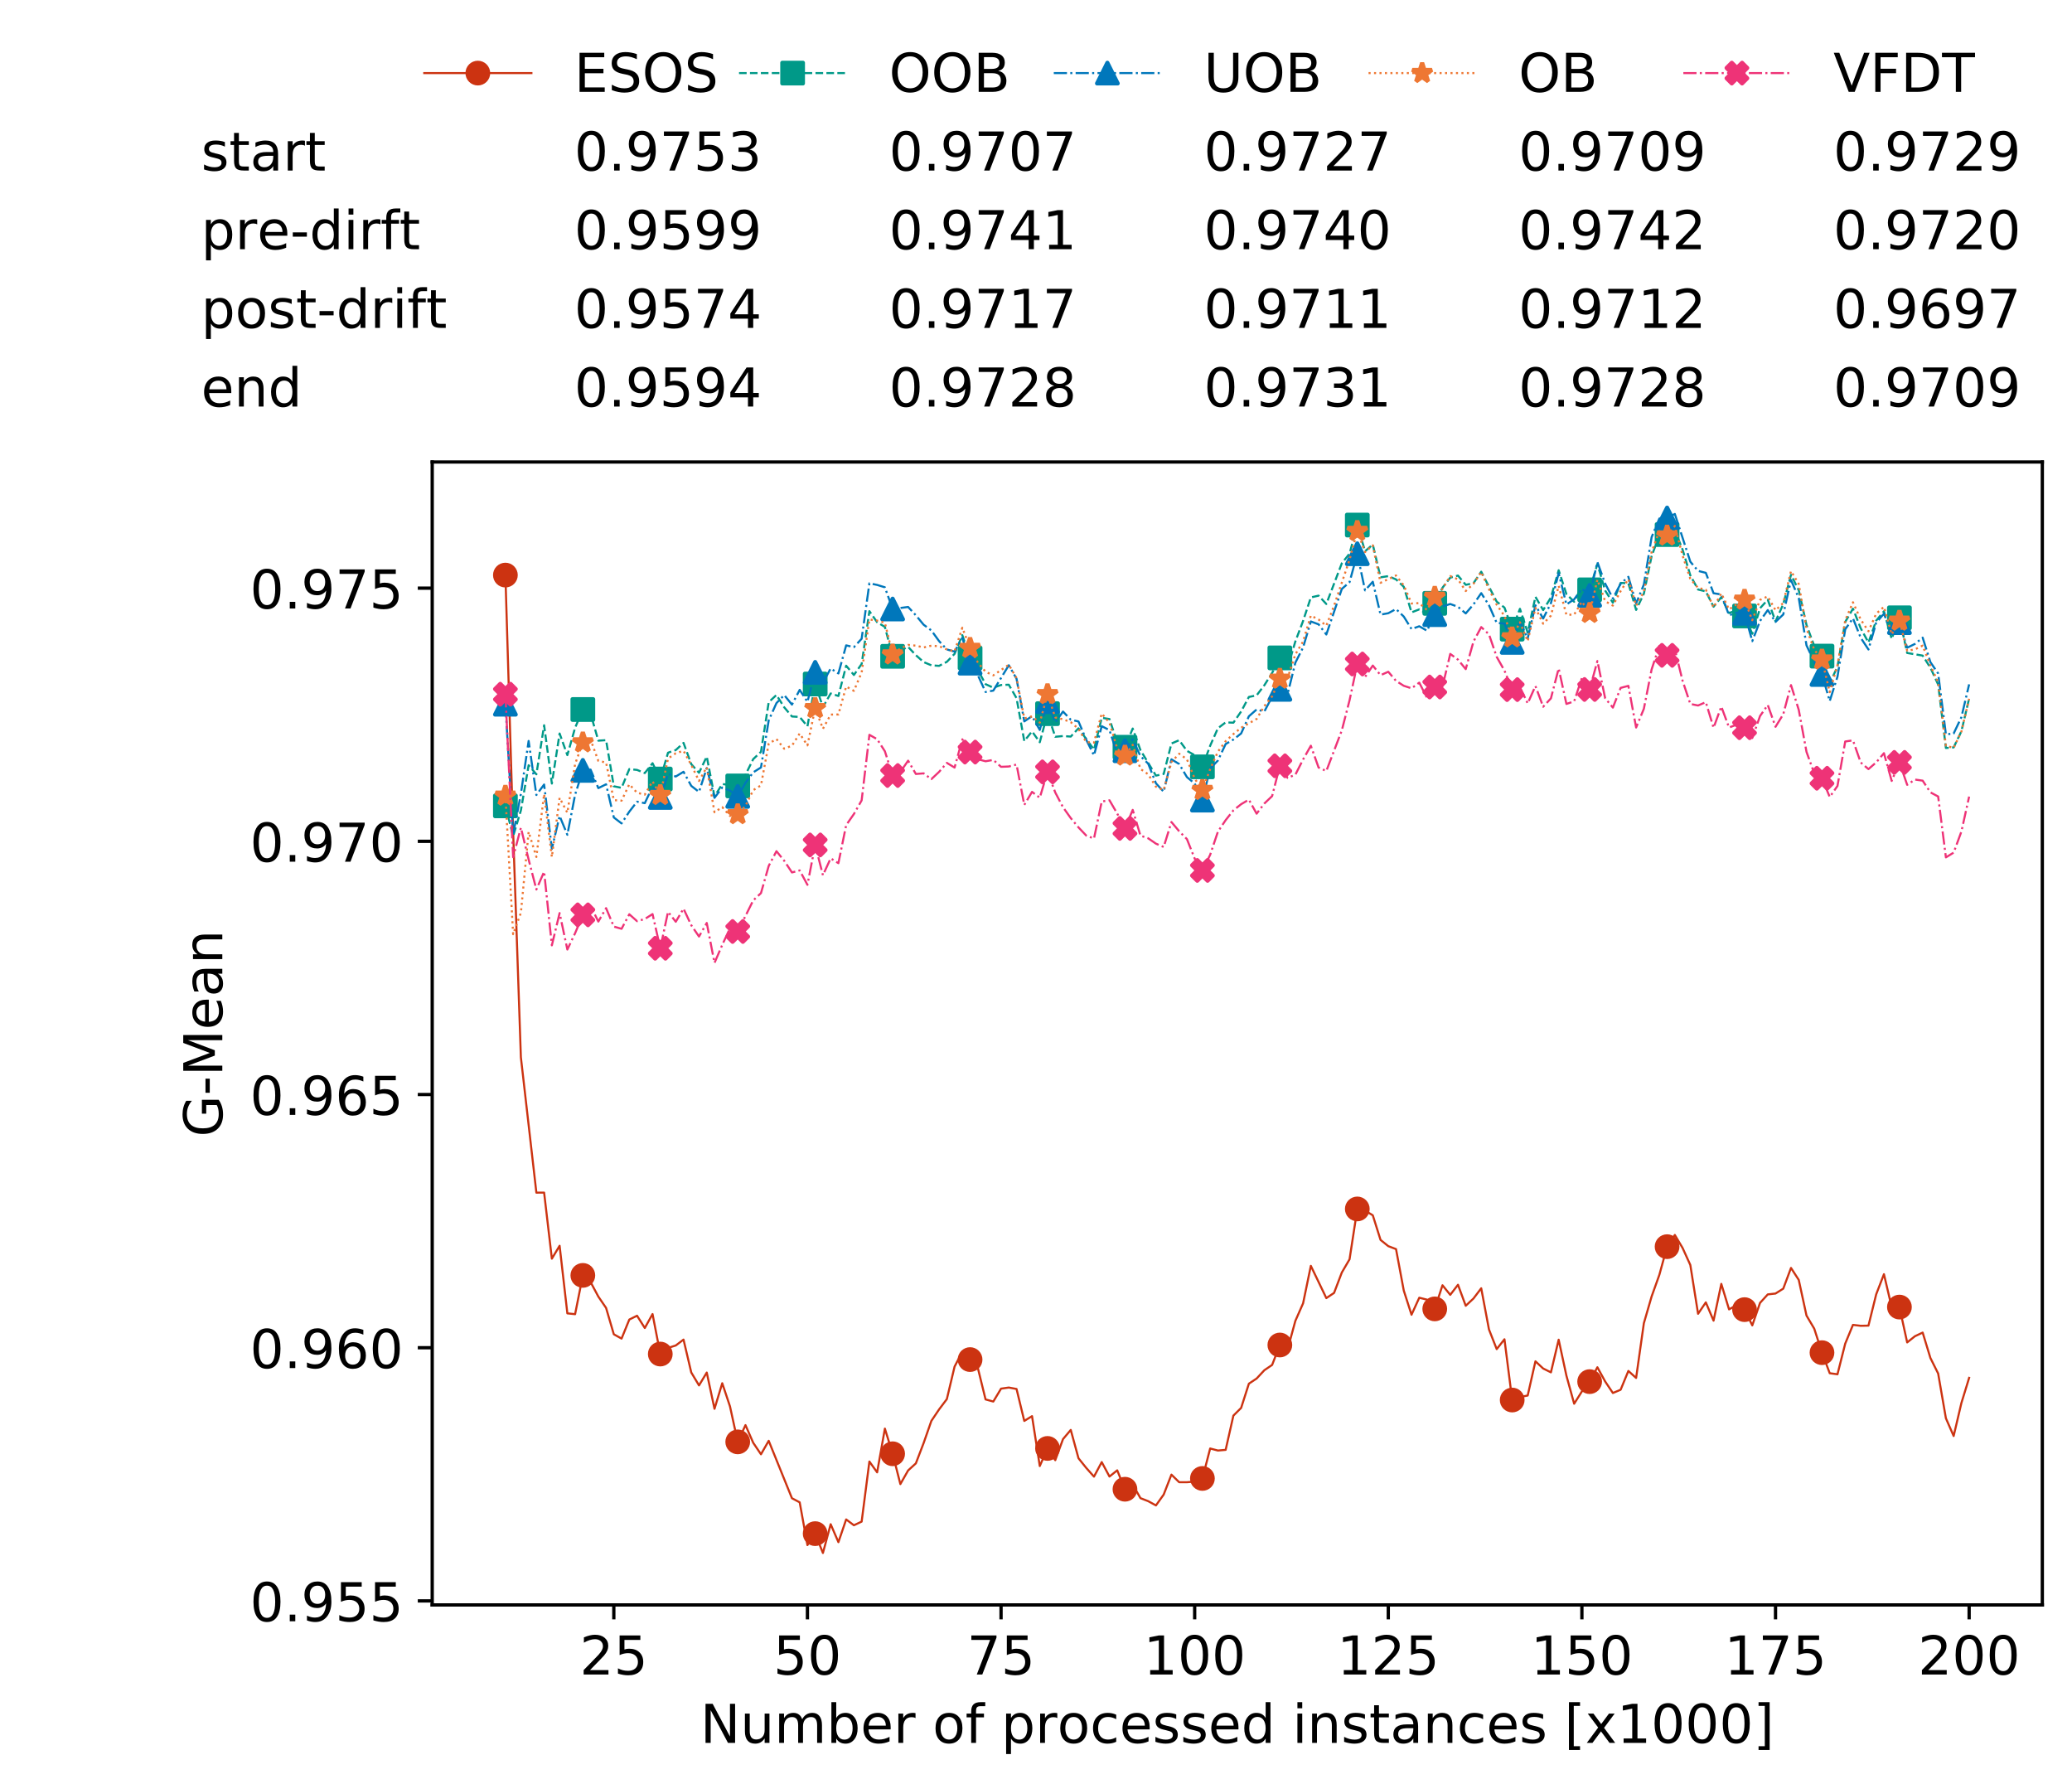 <?xml version="1.0" encoding="utf-8" standalone="no"?>
<!DOCTYPE svg PUBLIC "-//W3C//DTD SVG 1.1//EN"
  "http://www.w3.org/Graphics/SVG/1.1/DTD/svg11.dtd">
<!-- Created with matplotlib (https://matplotlib.org/) -->
<svg height="432.615pt" version="1.1" viewBox="0 0 502.65 432.615" width="502.65pt" xmlns="http://www.w3.org/2000/svg" xmlns:xlink="http://www.w3.org/1999/xlink">
 <defs>
  <style type="text/css">
*{stroke-linecap:butt;stroke-linejoin:round;white-space:pre;}
  </style>
 </defs>
 <g id="figure_1">
  <g id="patch_1">
   <path d="M 0 432.615 
L 502.65 432.615 
L 502.65 0 
L 0 0 
z
" style="fill:#ffffff;"/>
  </g>
  <g id="axes_1">
   <g id="patch_2">
    <path d="M 104.85 389.252 
L 495.45 389.252 
L 495.45 112.052 
L 104.85 112.052 
z
" style="fill:#ffffff;"/>
   </g>
   <g id="matplotlib.axis_1">
    <g id="xtick_1">
     <g id="line2d_1">
      <defs>
       <path d="M 0 0 
L 0 3.5 
" id="m89f5840357" style="stroke:#000000;stroke-width:0.8;"/>
      </defs>
      <g>
       <use style="stroke:#000000;stroke-width:0.8;" x="148.908" xlink:href="#m89f5840357" y="389.252"/>
      </g>
     </g>
     <g id="text_1">
      <!-- 25 -->
      <defs>
       <path d="M 19.188 8.297 
L 53.609 8.297 
L 53.609 0 
L 7.328 0 
L 7.328 8.297 
Q 12.938 14.109 22.625 23.891 
Q 32.328 33.688 34.812 36.531 
Q 39.547 41.844 41.422 45.531 
Q 43.312 49.219 43.312 52.781 
Q 43.312 58.594 39.234 62.25 
Q 35.156 65.922 28.609 65.922 
Q 23.969 65.922 18.812 64.312 
Q 13.672 62.703 7.812 59.422 
L 7.812 69.391 
Q 13.766 71.781 18.938 73 
Q 24.125 74.219 28.422 74.219 
Q 39.75 74.219 46.484 68.547 
Q 53.219 62.891 53.219 53.422 
Q 53.219 48.922 51.531 44.891 
Q 49.859 40.875 45.406 35.406 
Q 44.188 33.984 37.641 27.219 
Q 31.109 20.453 19.188 8.297 
z
" id="DejaVuSans-50"/>
       <path d="M 10.797 72.906 
L 49.516 72.906 
L 49.516 64.594 
L 19.828 64.594 
L 19.828 46.734 
Q 21.969 47.469 24.109 47.828 
Q 26.266 48.188 28.422 48.188 
Q 40.625 48.188 47.75 41.5 
Q 54.891 34.812 54.891 23.391 
Q 54.891 11.625 47.562 5.094 
Q 40.234 -1.422 26.906 -1.422 
Q 22.312 -1.422 17.547 -0.641 
Q 12.797 0.141 7.719 1.703 
L 7.719 11.625 
Q 12.109 9.234 16.797 8.062 
Q 21.484 6.891 26.703 6.891 
Q 35.156 6.891 40.078 11.328 
Q 45.016 15.766 45.016 23.391 
Q 45.016 31 40.078 35.438 
Q 35.156 39.891 26.703 39.891 
Q 22.75 39.891 18.812 39.016 
Q 14.891 38.141 10.797 36.281 
z
" id="DejaVuSans-53"/>
      </defs>
      <g transform="translate(140.636 406.13)scale(0.13 -0.13)">
       <use xlink:href="#DejaVuSans-50"/>
       <use x="63.623" xlink:href="#DejaVuSans-53"/>
      </g>
     </g>
    </g>
    <g id="xtick_2">
     <g id="line2d_2">
      <g>
       <use style="stroke:#000000;stroke-width:0.8;" x="195.877" xlink:href="#m89f5840357" y="389.252"/>
      </g>
     </g>
     <g id="text_2">
      <!-- 50 -->
      <defs>
       <path d="M 31.781 66.406 
Q 24.172 66.406 20.328 58.906 
Q 16.5 51.422 16.5 36.375 
Q 16.5 21.391 20.328 13.891 
Q 24.172 6.391 31.781 6.391 
Q 39.453 6.391 43.281 13.891 
Q 47.125 21.391 47.125 36.375 
Q 47.125 51.422 43.281 58.906 
Q 39.453 66.406 31.781 66.406 
z
M 31.781 74.219 
Q 44.047 74.219 50.516 64.516 
Q 56.984 54.828 56.984 36.375 
Q 56.984 17.969 50.516 8.266 
Q 44.047 -1.422 31.781 -1.422 
Q 19.531 -1.422 13.062 8.266 
Q 6.594 17.969 6.594 36.375 
Q 6.594 54.828 13.062 64.516 
Q 19.531 74.219 31.781 74.219 
z
" id="DejaVuSans-48"/>
      </defs>
      <g transform="translate(187.606 406.13)scale(0.13 -0.13)">
       <use xlink:href="#DejaVuSans-53"/>
       <use x="63.623" xlink:href="#DejaVuSans-48"/>
      </g>
     </g>
    </g>
    <g id="xtick_3">
     <g id="line2d_3">
      <g>
       <use style="stroke:#000000;stroke-width:0.8;" x="242.847" xlink:href="#m89f5840357" y="389.252"/>
      </g>
     </g>
     <g id="text_3">
      <!-- 75 -->
      <defs>
       <path d="M 8.203 72.906 
L 55.078 72.906 
L 55.078 68.703 
L 28.609 0 
L 18.312 0 
L 43.219 64.594 
L 8.203 64.594 
z
" id="DejaVuSans-55"/>
      </defs>
      <g transform="translate(234.576 406.13)scale(0.13 -0.13)">
       <use xlink:href="#DejaVuSans-55"/>
       <use x="63.623" xlink:href="#DejaVuSans-53"/>
      </g>
     </g>
    </g>
    <g id="xtick_4">
     <g id="line2d_4">
      <g>
       <use style="stroke:#000000;stroke-width:0.8;" x="289.817" xlink:href="#m89f5840357" y="389.252"/>
      </g>
     </g>
     <g id="text_4">
      <!-- 100 -->
      <defs>
       <path d="M 12.406 8.297 
L 28.516 8.297 
L 28.516 63.922 
L 10.984 60.406 
L 10.984 69.391 
L 28.422 72.906 
L 38.281 72.906 
L 38.281 8.297 
L 54.391 8.297 
L 54.391 0 
L 12.406 0 
z
" id="DejaVuSans-49"/>
      </defs>
      <g transform="translate(277.41 406.13)scale(0.13 -0.13)">
       <use xlink:href="#DejaVuSans-49"/>
       <use x="63.623" xlink:href="#DejaVuSans-48"/>
       <use x="127.246" xlink:href="#DejaVuSans-48"/>
      </g>
     </g>
    </g>
    <g id="xtick_5">
     <g id="line2d_5">
      <g>
       <use style="stroke:#000000;stroke-width:0.8;" x="336.786" xlink:href="#m89f5840357" y="389.252"/>
      </g>
     </g>
     <g id="text_5">
      <!-- 125 -->
      <g transform="translate(324.379 406.13)scale(0.13 -0.13)">
       <use xlink:href="#DejaVuSans-49"/>
       <use x="63.623" xlink:href="#DejaVuSans-50"/>
       <use x="127.246" xlink:href="#DejaVuSans-53"/>
      </g>
     </g>
    </g>
    <g id="xtick_6">
     <g id="line2d_6">
      <g>
       <use style="stroke:#000000;stroke-width:0.8;" x="383.756" xlink:href="#m89f5840357" y="389.252"/>
      </g>
     </g>
     <g id="text_6">
      <!-- 150 -->
      <g transform="translate(371.349 406.13)scale(0.13 -0.13)">
       <use xlink:href="#DejaVuSans-49"/>
       <use x="63.623" xlink:href="#DejaVuSans-53"/>
       <use x="127.246" xlink:href="#DejaVuSans-48"/>
      </g>
     </g>
    </g>
    <g id="xtick_7">
     <g id="line2d_7">
      <g>
       <use style="stroke:#000000;stroke-width:0.8;" x="430.726" xlink:href="#m89f5840357" y="389.252"/>
      </g>
     </g>
     <g id="text_7">
      <!-- 175 -->
      <g transform="translate(418.319 406.13)scale(0.13 -0.13)">
       <use xlink:href="#DejaVuSans-49"/>
       <use x="63.623" xlink:href="#DejaVuSans-55"/>
       <use x="127.246" xlink:href="#DejaVuSans-53"/>
      </g>
     </g>
    </g>
    <g id="xtick_8">
     <g id="line2d_8">
      <g>
       <use style="stroke:#000000;stroke-width:0.8;" x="477.695" xlink:href="#m89f5840357" y="389.252"/>
      </g>
     </g>
     <g id="text_8">
      <!-- 200 -->
      <g transform="translate(465.289 406.13)scale(0.13 -0.13)">
       <use xlink:href="#DejaVuSans-50"/>
       <use x="63.623" xlink:href="#DejaVuSans-48"/>
       <use x="127.246" xlink:href="#DejaVuSans-48"/>
      </g>
     </g>
    </g>
    <g id="text_9">
     <!-- Number of processed instances [x1000] -->
     <defs>
      <path d="M 9.812 72.906 
L 23.094 72.906 
L 55.422 11.922 
L 55.422 72.906 
L 64.984 72.906 
L 64.984 0 
L 51.703 0 
L 19.391 60.984 
L 19.391 0 
L 9.812 0 
z
" id="DejaVuSans-78"/>
      <path d="M 8.5 21.578 
L 8.5 54.688 
L 17.484 54.688 
L 17.484 21.922 
Q 17.484 14.156 20.5 10.266 
Q 23.531 6.391 29.594 6.391 
Q 36.859 6.391 41.078 11.031 
Q 45.312 15.672 45.312 23.688 
L 45.312 54.688 
L 54.297 54.688 
L 54.297 0 
L 45.312 0 
L 45.312 8.406 
Q 42.047 3.422 37.719 1 
Q 33.406 -1.422 27.688 -1.422 
Q 18.266 -1.422 13.375 4.438 
Q 8.5 10.297 8.5 21.578 
z
M 31.109 56 
z
" id="DejaVuSans-117"/>
      <path d="M 52 44.188 
Q 55.375 50.25 60.062 53.125 
Q 64.75 56 71.094 56 
Q 79.641 56 84.281 50.016 
Q 88.922 44.047 88.922 33.016 
L 88.922 0 
L 79.891 0 
L 79.891 32.719 
Q 79.891 40.578 77.094 44.375 
Q 74.312 48.188 68.609 48.188 
Q 61.625 48.188 57.562 43.547 
Q 53.516 38.922 53.516 30.906 
L 53.516 0 
L 44.484 0 
L 44.484 32.719 
Q 44.484 40.625 41.703 44.406 
Q 38.922 48.188 33.109 48.188 
Q 26.219 48.188 22.156 43.531 
Q 18.109 38.875 18.109 30.906 
L 18.109 0 
L 9.078 0 
L 9.078 54.688 
L 18.109 54.688 
L 18.109 46.188 
Q 21.188 51.219 25.484 53.609 
Q 29.781 56 35.688 56 
Q 41.656 56 45.828 52.969 
Q 50 49.953 52 44.188 
z
" id="DejaVuSans-109"/>
      <path d="M 48.688 27.297 
Q 48.688 37.203 44.609 42.844 
Q 40.531 48.484 33.406 48.484 
Q 26.266 48.484 22.188 42.844 
Q 18.109 37.203 18.109 27.297 
Q 18.109 17.391 22.188 11.75 
Q 26.266 6.109 33.406 6.109 
Q 40.531 6.109 44.609 11.75 
Q 48.688 17.391 48.688 27.297 
z
M 18.109 46.391 
Q 20.953 51.266 25.266 53.625 
Q 29.594 56 35.594 56 
Q 45.562 56 51.781 48.094 
Q 58.016 40.188 58.016 27.297 
Q 58.016 14.406 51.781 6.484 
Q 45.562 -1.422 35.594 -1.422 
Q 29.594 -1.422 25.266 0.953 
Q 20.953 3.328 18.109 8.203 
L 18.109 0 
L 9.078 0 
L 9.078 75.984 
L 18.109 75.984 
z
" id="DejaVuSans-98"/>
      <path d="M 56.203 29.594 
L 56.203 25.203 
L 14.891 25.203 
Q 15.484 15.922 20.484 11.062 
Q 25.484 6.203 34.422 6.203 
Q 39.594 6.203 44.453 7.469 
Q 49.312 8.734 54.109 11.281 
L 54.109 2.781 
Q 49.266 0.734 44.188 -0.344 
Q 39.109 -1.422 33.891 -1.422 
Q 20.797 -1.422 13.156 6.188 
Q 5.516 13.812 5.516 26.812 
Q 5.516 40.234 12.766 48.109 
Q 20.016 56 32.328 56 
Q 43.359 56 49.781 48.891 
Q 56.203 41.797 56.203 29.594 
z
M 47.219 32.234 
Q 47.125 39.594 43.094 43.984 
Q 39.062 48.391 32.422 48.391 
Q 24.906 48.391 20.391 44.141 
Q 15.875 39.891 15.188 32.172 
z
" id="DejaVuSans-101"/>
      <path d="M 41.109 46.297 
Q 39.594 47.172 37.812 47.578 
Q 36.031 48 33.891 48 
Q 26.266 48 22.188 43.047 
Q 18.109 38.094 18.109 28.812 
L 18.109 0 
L 9.078 0 
L 9.078 54.688 
L 18.109 54.688 
L 18.109 46.188 
Q 20.953 51.172 25.484 53.578 
Q 30.031 56 36.531 56 
Q 37.453 56 38.578 55.875 
Q 39.703 55.766 41.062 55.516 
z
" id="DejaVuSans-114"/>
      <path id="DejaVuSans-32"/>
      <path d="M 30.609 48.391 
Q 23.391 48.391 19.188 42.75 
Q 14.984 37.109 14.984 27.297 
Q 14.984 17.484 19.156 11.844 
Q 23.344 6.203 30.609 6.203 
Q 37.797 6.203 41.984 11.859 
Q 46.188 17.531 46.188 27.297 
Q 46.188 37.016 41.984 42.703 
Q 37.797 48.391 30.609 48.391 
z
M 30.609 56 
Q 42.328 56 49.016 48.375 
Q 55.719 40.766 55.719 27.297 
Q 55.719 13.875 49.016 6.219 
Q 42.328 -1.422 30.609 -1.422 
Q 18.844 -1.422 12.172 6.219 
Q 5.516 13.875 5.516 27.297 
Q 5.516 40.766 12.172 48.375 
Q 18.844 56 30.609 56 
z
" id="DejaVuSans-111"/>
      <path d="M 37.109 75.984 
L 37.109 68.5 
L 28.516 68.5 
Q 23.688 68.5 21.797 66.547 
Q 19.922 64.594 19.922 59.516 
L 19.922 54.688 
L 34.719 54.688 
L 34.719 47.703 
L 19.922 47.703 
L 19.922 0 
L 10.891 0 
L 10.891 47.703 
L 2.297 47.703 
L 2.297 54.688 
L 10.891 54.688 
L 10.891 58.5 
Q 10.891 67.625 15.141 71.797 
Q 19.391 75.984 28.609 75.984 
z
" id="DejaVuSans-102"/>
      <path d="M 18.109 8.203 
L 18.109 -20.797 
L 9.078 -20.797 
L 9.078 54.688 
L 18.109 54.688 
L 18.109 46.391 
Q 20.953 51.266 25.266 53.625 
Q 29.594 56 35.594 56 
Q 45.562 56 51.781 48.094 
Q 58.016 40.188 58.016 27.297 
Q 58.016 14.406 51.781 6.484 
Q 45.562 -1.422 35.594 -1.422 
Q 29.594 -1.422 25.266 0.953 
Q 20.953 3.328 18.109 8.203 
z
M 48.688 27.297 
Q 48.688 37.203 44.609 42.844 
Q 40.531 48.484 33.406 48.484 
Q 26.266 48.484 22.188 42.844 
Q 18.109 37.203 18.109 27.297 
Q 18.109 17.391 22.188 11.75 
Q 26.266 6.109 33.406 6.109 
Q 40.531 6.109 44.609 11.75 
Q 48.688 17.391 48.688 27.297 
z
" id="DejaVuSans-112"/>
      <path d="M 48.781 52.594 
L 48.781 44.188 
Q 44.969 46.297 41.141 47.344 
Q 37.312 48.391 33.406 48.391 
Q 24.656 48.391 19.812 42.844 
Q 14.984 37.312 14.984 27.297 
Q 14.984 17.281 19.812 11.734 
Q 24.656 6.203 33.406 6.203 
Q 37.312 6.203 41.141 7.25 
Q 44.969 8.297 48.781 10.406 
L 48.781 2.094 
Q 45.016 0.344 40.984 -0.531 
Q 36.969 -1.422 32.422 -1.422 
Q 20.062 -1.422 12.781 6.344 
Q 5.516 14.109 5.516 27.297 
Q 5.516 40.672 12.859 48.328 
Q 20.219 56 33.016 56 
Q 37.156 56 41.109 55.141 
Q 45.062 54.297 48.781 52.594 
z
" id="DejaVuSans-99"/>
      <path d="M 44.281 53.078 
L 44.281 44.578 
Q 40.484 46.531 36.375 47.5 
Q 32.281 48.484 27.875 48.484 
Q 21.188 48.484 17.844 46.438 
Q 14.5 44.391 14.5 40.281 
Q 14.5 37.156 16.891 35.375 
Q 19.281 33.594 26.516 31.984 
L 29.594 31.297 
Q 39.156 29.25 43.188 25.516 
Q 47.219 21.781 47.219 15.094 
Q 47.219 7.469 41.188 3.016 
Q 35.156 -1.422 24.609 -1.422 
Q 20.219 -1.422 15.453 -0.562 
Q 10.688 0.297 5.422 2 
L 5.422 11.281 
Q 10.406 8.688 15.234 7.391 
Q 20.062 6.109 24.812 6.109 
Q 31.156 6.109 34.562 8.281 
Q 37.984 10.453 37.984 14.406 
Q 37.984 18.062 35.516 20.016 
Q 33.062 21.969 24.703 23.781 
L 21.578 24.516 
Q 13.234 26.266 9.516 29.906 
Q 5.812 33.547 5.812 39.891 
Q 5.812 47.609 11.281 51.797 
Q 16.75 56 26.812 56 
Q 31.781 56 36.172 55.266 
Q 40.578 54.547 44.281 53.078 
z
" id="DejaVuSans-115"/>
      <path d="M 45.406 46.391 
L 45.406 75.984 
L 54.391 75.984 
L 54.391 0 
L 45.406 0 
L 45.406 8.203 
Q 42.578 3.328 38.25 0.953 
Q 33.938 -1.422 27.875 -1.422 
Q 17.969 -1.422 11.734 6.484 
Q 5.516 14.406 5.516 27.297 
Q 5.516 40.188 11.734 48.094 
Q 17.969 56 27.875 56 
Q 33.938 56 38.25 53.625 
Q 42.578 51.266 45.406 46.391 
z
M 14.797 27.297 
Q 14.797 17.391 18.875 11.75 
Q 22.953 6.109 30.078 6.109 
Q 37.203 6.109 41.297 11.75 
Q 45.406 17.391 45.406 27.297 
Q 45.406 37.203 41.297 42.844 
Q 37.203 48.484 30.078 48.484 
Q 22.953 48.484 18.875 42.844 
Q 14.797 37.203 14.797 27.297 
z
" id="DejaVuSans-100"/>
      <path d="M 9.422 54.688 
L 18.406 54.688 
L 18.406 0 
L 9.422 0 
z
M 9.422 75.984 
L 18.406 75.984 
L 18.406 64.594 
L 9.422 64.594 
z
" id="DejaVuSans-105"/>
      <path d="M 54.891 33.016 
L 54.891 0 
L 45.906 0 
L 45.906 32.719 
Q 45.906 40.484 42.875 44.328 
Q 39.844 48.188 33.797 48.188 
Q 26.516 48.188 22.312 43.547 
Q 18.109 38.922 18.109 30.906 
L 18.109 0 
L 9.078 0 
L 9.078 54.688 
L 18.109 54.688 
L 18.109 46.188 
Q 21.344 51.125 25.703 53.562 
Q 30.078 56 35.797 56 
Q 45.219 56 50.047 50.172 
Q 54.891 44.344 54.891 33.016 
z
" id="DejaVuSans-110"/>
      <path d="M 18.312 70.219 
L 18.312 54.688 
L 36.812 54.688 
L 36.812 47.703 
L 18.312 47.703 
L 18.312 18.016 
Q 18.312 11.328 20.141 9.422 
Q 21.969 7.516 27.594 7.516 
L 36.812 7.516 
L 36.812 0 
L 27.594 0 
Q 17.188 0 13.234 3.875 
Q 9.281 7.766 9.281 18.016 
L 9.281 47.703 
L 2.688 47.703 
L 2.688 54.688 
L 9.281 54.688 
L 9.281 70.219 
z
" id="DejaVuSans-116"/>
      <path d="M 34.281 27.484 
Q 23.391 27.484 19.188 25 
Q 14.984 22.516 14.984 16.5 
Q 14.984 11.719 18.141 8.906 
Q 21.297 6.109 26.703 6.109 
Q 34.188 6.109 38.703 11.406 
Q 43.219 16.703 43.219 25.484 
L 43.219 27.484 
z
M 52.203 31.203 
L 52.203 0 
L 43.219 0 
L 43.219 8.297 
Q 40.141 3.328 35.547 0.953 
Q 30.953 -1.422 24.312 -1.422 
Q 15.922 -1.422 10.953 3.297 
Q 6 8.016 6 15.922 
Q 6 25.141 12.172 29.828 
Q 18.359 34.516 30.609 34.516 
L 43.219 34.516 
L 43.219 35.406 
Q 43.219 41.609 39.141 45 
Q 35.062 48.391 27.688 48.391 
Q 23 48.391 18.547 47.266 
Q 14.109 46.141 10.016 43.891 
L 10.016 52.203 
Q 14.938 54.109 19.578 55.047 
Q 24.219 56 28.609 56 
Q 40.484 56 46.344 49.844 
Q 52.203 43.703 52.203 31.203 
z
" id="DejaVuSans-97"/>
      <path d="M 8.594 75.984 
L 29.297 75.984 
L 29.297 69 
L 17.578 69 
L 17.578 -6.203 
L 29.297 -6.203 
L 29.297 -13.188 
L 8.594 -13.188 
z
" id="DejaVuSans-91"/>
      <path d="M 54.891 54.688 
L 35.109 28.078 
L 55.906 0 
L 45.312 0 
L 29.391 21.484 
L 13.484 0 
L 2.875 0 
L 24.125 28.609 
L 4.688 54.688 
L 15.281 54.688 
L 29.781 35.203 
L 44.281 54.688 
z
" id="DejaVuSans-120"/>
      <path d="M 30.422 75.984 
L 30.422 -13.188 
L 9.719 -13.188 
L 9.719 -6.203 
L 21.391 -6.203 
L 21.391 69 
L 9.719 69 
L 9.719 75.984 
z
" id="DejaVuSans-93"/>
     </defs>
     <g transform="translate(169.881 422.711)scale(0.13 -0.13)">
      <use xlink:href="#DejaVuSans-78"/>
      <use x="74.805" xlink:href="#DejaVuSans-117"/>
      <use x="138.184" xlink:href="#DejaVuSans-109"/>
      <use x="235.596" xlink:href="#DejaVuSans-98"/>
      <use x="299.072" xlink:href="#DejaVuSans-101"/>
      <use x="360.596" xlink:href="#DejaVuSans-114"/>
      <use x="401.709" xlink:href="#DejaVuSans-32"/>
      <use x="433.496" xlink:href="#DejaVuSans-111"/>
      <use x="494.678" xlink:href="#DejaVuSans-102"/>
      <use x="529.883" xlink:href="#DejaVuSans-32"/>
      <use x="561.67" xlink:href="#DejaVuSans-112"/>
      <use x="625.146" xlink:href="#DejaVuSans-114"/>
      <use x="666.229" xlink:href="#DejaVuSans-111"/>
      <use x="727.41" xlink:href="#DejaVuSans-99"/>
      <use x="782.391" xlink:href="#DejaVuSans-101"/>
      <use x="843.914" xlink:href="#DejaVuSans-115"/>
      <use x="896.014" xlink:href="#DejaVuSans-115"/>
      <use x="948.113" xlink:href="#DejaVuSans-101"/>
      <use x="1009.637" xlink:href="#DejaVuSans-100"/>
      <use x="1073.113" xlink:href="#DejaVuSans-32"/>
      <use x="1104.9" xlink:href="#DejaVuSans-105"/>
      <use x="1132.684" xlink:href="#DejaVuSans-110"/>
      <use x="1196.062" xlink:href="#DejaVuSans-115"/>
      <use x="1248.162" xlink:href="#DejaVuSans-116"/>
      <use x="1287.371" xlink:href="#DejaVuSans-97"/>
      <use x="1348.65" xlink:href="#DejaVuSans-110"/>
      <use x="1412.029" xlink:href="#DejaVuSans-99"/>
      <use x="1467.01" xlink:href="#DejaVuSans-101"/>
      <use x="1528.533" xlink:href="#DejaVuSans-115"/>
      <use x="1580.633" xlink:href="#DejaVuSans-32"/>
      <use x="1612.42" xlink:href="#DejaVuSans-91"/>
      <use x="1651.434" xlink:href="#DejaVuSans-120"/>
      <use x="1710.613" xlink:href="#DejaVuSans-49"/>
      <use x="1774.236" xlink:href="#DejaVuSans-48"/>
      <use x="1837.859" xlink:href="#DejaVuSans-48"/>
      <use x="1901.482" xlink:href="#DejaVuSans-48"/>
      <use x="1965.105" xlink:href="#DejaVuSans-93"/>
     </g>
    </g>
   </g>
   <g id="matplotlib.axis_2">
    <g id="ytick_1">
     <g id="line2d_9">
      <defs>
       <path d="M 0 0 
L -3.5 0 
" id="m7bcd524ae4" style="stroke:#000000;stroke-width:0.8;"/>
      </defs>
      <g>
       <use style="stroke:#000000;stroke-width:0.8;" x="104.85" xlink:href="#m7bcd524ae4" y="388.274"/>
      </g>
     </g>
     <g id="text_10">
      <!-- 0.955 -->
      <defs>
       <path d="M 10.688 12.406 
L 21 12.406 
L 21 0 
L 10.688 0 
z
" id="DejaVuSans-46"/>
       <path d="M 10.984 1.516 
L 10.984 10.5 
Q 14.703 8.734 18.5 7.812 
Q 22.312 6.891 25.984 6.891 
Q 35.75 6.891 40.891 13.453 
Q 46.047 20.016 46.781 33.406 
Q 43.953 29.203 39.594 26.953 
Q 35.25 24.703 29.984 24.703 
Q 19.047 24.703 12.672 31.312 
Q 6.297 37.938 6.297 49.422 
Q 6.297 60.641 12.938 67.422 
Q 19.578 74.219 30.609 74.219 
Q 43.266 74.219 49.922 64.516 
Q 56.594 54.828 56.594 36.375 
Q 56.594 19.141 48.406 8.859 
Q 40.234 -1.422 26.422 -1.422 
Q 22.703 -1.422 18.891 -0.688 
Q 15.094 0.047 10.984 1.516 
z
M 30.609 32.422 
Q 37.25 32.422 41.125 36.953 
Q 45.016 41.5 45.016 49.422 
Q 45.016 57.281 41.125 61.844 
Q 37.25 66.406 30.609 66.406 
Q 23.969 66.406 20.094 61.844 
Q 16.219 57.281 16.219 49.422 
Q 16.219 41.5 20.094 36.953 
Q 23.969 32.422 30.609 32.422 
z
" id="DejaVuSans-57"/>
      </defs>
      <g transform="translate(60.633 393.213)scale(0.13 -0.13)">
       <use xlink:href="#DejaVuSans-48"/>
       <use x="63.623" xlink:href="#DejaVuSans-46"/>
       <use x="95.41" xlink:href="#DejaVuSans-57"/>
       <use x="159.033" xlink:href="#DejaVuSans-53"/>
       <use x="222.656" xlink:href="#DejaVuSans-53"/>
      </g>
     </g>
    </g>
    <g id="ytick_2">
     <g id="line2d_10">
      <g>
       <use style="stroke:#000000;stroke-width:0.8;" x="104.85" xlink:href="#m7bcd524ae4" y="326.866"/>
      </g>
     </g>
     <g id="text_11">
      <!-- 0.960 -->
      <defs>
       <path d="M 33.016 40.375 
Q 26.375 40.375 22.484 35.828 
Q 18.609 31.297 18.609 23.391 
Q 18.609 15.531 22.484 10.953 
Q 26.375 6.391 33.016 6.391 
Q 39.656 6.391 43.531 10.953 
Q 47.406 15.531 47.406 23.391 
Q 47.406 31.297 43.531 35.828 
Q 39.656 40.375 33.016 40.375 
z
M 52.594 71.297 
L 52.594 62.312 
Q 48.875 64.062 45.094 64.984 
Q 41.312 65.922 37.594 65.922 
Q 27.828 65.922 22.672 59.328 
Q 17.531 52.734 16.797 39.406 
Q 19.672 43.656 24.016 45.922 
Q 28.375 48.188 33.594 48.188 
Q 44.578 48.188 50.953 41.516 
Q 57.328 34.859 57.328 23.391 
Q 57.328 12.156 50.688 5.359 
Q 44.047 -1.422 33.016 -1.422 
Q 20.359 -1.422 13.672 8.266 
Q 6.984 17.969 6.984 36.375 
Q 6.984 53.656 15.188 63.938 
Q 23.391 74.219 37.203 74.219 
Q 40.922 74.219 44.703 73.484 
Q 48.484 72.75 52.594 71.297 
z
" id="DejaVuSans-54"/>
      </defs>
      <g transform="translate(60.633 331.805)scale(0.13 -0.13)">
       <use xlink:href="#DejaVuSans-48"/>
       <use x="63.623" xlink:href="#DejaVuSans-46"/>
       <use x="95.41" xlink:href="#DejaVuSans-57"/>
       <use x="159.033" xlink:href="#DejaVuSans-54"/>
       <use x="222.656" xlink:href="#DejaVuSans-48"/>
      </g>
     </g>
    </g>
    <g id="ytick_3">
     <g id="line2d_11">
      <g>
       <use style="stroke:#000000;stroke-width:0.8;" x="104.85" xlink:href="#m7bcd524ae4" y="265.459"/>
      </g>
     </g>
     <g id="text_12">
      <!-- 0.965 -->
      <g transform="translate(60.633 270.398)scale(0.13 -0.13)">
       <use xlink:href="#DejaVuSans-48"/>
       <use x="63.623" xlink:href="#DejaVuSans-46"/>
       <use x="95.41" xlink:href="#DejaVuSans-57"/>
       <use x="159.033" xlink:href="#DejaVuSans-54"/>
       <use x="222.656" xlink:href="#DejaVuSans-53"/>
      </g>
     </g>
    </g>
    <g id="ytick_4">
     <g id="line2d_12">
      <g>
       <use style="stroke:#000000;stroke-width:0.8;" x="104.85" xlink:href="#m7bcd524ae4" y="204.051"/>
      </g>
     </g>
     <g id="text_13">
      <!-- 0.970 -->
      <g transform="translate(60.633 208.99)scale(0.13 -0.13)">
       <use xlink:href="#DejaVuSans-48"/>
       <use x="63.623" xlink:href="#DejaVuSans-46"/>
       <use x="95.41" xlink:href="#DejaVuSans-57"/>
       <use x="159.033" xlink:href="#DejaVuSans-55"/>
       <use x="222.656" xlink:href="#DejaVuSans-48"/>
      </g>
     </g>
    </g>
    <g id="ytick_5">
     <g id="line2d_13">
      <g>
       <use style="stroke:#000000;stroke-width:0.8;" x="104.85" xlink:href="#m7bcd524ae4" y="142.643"/>
      </g>
     </g>
     <g id="text_14">
      <!-- 0.975 -->
      <g transform="translate(60.633 147.582)scale(0.13 -0.13)">
       <use xlink:href="#DejaVuSans-48"/>
       <use x="63.623" xlink:href="#DejaVuSans-46"/>
       <use x="95.41" xlink:href="#DejaVuSans-57"/>
       <use x="159.033" xlink:href="#DejaVuSans-55"/>
       <use x="222.656" xlink:href="#DejaVuSans-53"/>
      </g>
     </g>
    </g>
    <g id="text_15">
     <!-- G-Mean -->
     <defs>
      <path d="M 59.516 10.406 
L 59.516 29.984 
L 43.406 29.984 
L 43.406 38.094 
L 69.281 38.094 
L 69.281 6.781 
Q 63.578 2.734 56.688 0.656 
Q 49.812 -1.422 42 -1.422 
Q 24.906 -1.422 15.25 8.562 
Q 5.609 18.562 5.609 36.375 
Q 5.609 54.25 15.25 64.234 
Q 24.906 74.219 42 74.219 
Q 49.125 74.219 55.547 72.453 
Q 61.969 70.703 67.391 67.281 
L 67.391 56.781 
Q 61.922 61.422 55.766 63.766 
Q 49.609 66.109 42.828 66.109 
Q 29.438 66.109 22.719 58.641 
Q 16.016 51.172 16.016 36.375 
Q 16.016 21.625 22.719 14.156 
Q 29.438 6.688 42.828 6.688 
Q 48.047 6.688 52.141 7.594 
Q 56.25 8.5 59.516 10.406 
z
" id="DejaVuSans-71"/>
      <path d="M 4.891 31.391 
L 31.203 31.391 
L 31.203 23.391 
L 4.891 23.391 
z
" id="DejaVuSans-45"/>
      <path d="M 9.812 72.906 
L 24.516 72.906 
L 43.109 23.297 
L 61.812 72.906 
L 76.516 72.906 
L 76.516 0 
L 66.891 0 
L 66.891 64.016 
L 48.094 14.016 
L 38.188 14.016 
L 19.391 64.016 
L 19.391 0 
L 9.812 0 
z
" id="DejaVuSans-77"/>
     </defs>
     <g transform="translate(53.93 275.744)rotate(-90)scale(0.13 -0.13)">
      <use xlink:href="#DejaVuSans-71"/>
      <use x="77.49" xlink:href="#DejaVuSans-45"/>
      <use x="113.574" xlink:href="#DejaVuSans-77"/>
      <use x="199.854" xlink:href="#DejaVuSans-101"/>
      <use x="261.377" xlink:href="#DejaVuSans-97"/>
      <use x="322.656" xlink:href="#DejaVuSans-110"/>
     </g>
    </g>
   </g>
   <g id="line2d_14"/>
   <g id="line2d_15"/>
   <g id="line2d_16"/>
   <g id="line2d_17"/>
   <g id="line2d_18"/>
   <g id="line2d_19">
    <path clip-path="url(#paff90cd8ef)" d="M 122.605 139.477 
L 124.483 201.747 
L 126.362 256.441 
L 130.12 289.259 
L 131.998 289.247 
L 133.877 305.272 
L 135.756 302.142 
L 137.635 318.535 
L 139.514 318.733 
L 141.392 309.326 
L 143.271 310.949 
L 145.15 314.463 
L 147.029 317.217 
L 148.908 323.613 
L 150.786 324.653 
L 152.665 320.034 
L 154.544 319.107 
L 156.423 322.087 
L 158.302 318.705 
L 160.18 328.402 
L 162.059 326.917 
L 163.938 326.322 
L 165.817 324.899 
L 167.695 332.873 
L 169.574 336.009 
L 171.453 332.896 
L 173.332 341.681 
L 175.211 335.479 
L 177.089 341.101 
L 178.968 349.704 
L 180.847 345.643 
L 182.726 349.93 
L 184.605 352.713 
L 186.483 349.447 
L 192.12 363.373 
L 193.998 364.366 
L 195.877 374.738 
L 197.756 371.961 
L 199.635 376.652 
L 201.514 369.676 
L 203.392 374.028 
L 205.271 368.515 
L 207.15 369.929 
L 209.029 369.043 
L 210.908 354.471 
L 212.786 357.095 
L 214.665 346.49 
L 216.544 352.588 
L 218.423 359.943 
L 220.302 356.636 
L 222.18 354.918 
L 224.059 350.005 
L 225.938 344.624 
L 227.817 341.829 
L 229.695 339.331 
L 231.574 331.442 
L 233.453 327.817 
L 237.211 331.752 
L 239.089 339.407 
L 240.968 339.922 
L 242.847 336.797 
L 244.726 336.527 
L 246.605 336.876 
L 248.483 344.624 
L 250.362 343.466 
L 252.241 355.565 
L 254.12 351.293 
L 255.998 354.143 
L 257.877 349.035 
L 259.756 346.805 
L 261.635 353.683 
L 263.514 356.021 
L 265.392 358.134 
L 267.271 354.606 
L 269.15 358.112 
L 271.029 356.608 
L 272.908 361.19 
L 274.786 360.049 
L 276.665 363.353 
L 278.544 364.085 
L 280.423 365.115 
L 282.302 362.479 
L 284.18 357.648 
L 286.059 359.489 
L 287.938 359.489 
L 289.817 359.338 
L 291.695 358.573 
L 293.574 351.309 
L 295.453 351.803 
L 297.332 351.641 
L 299.211 343.334 
L 301.089 341.466 
L 302.968 335.59 
L 304.847 334.339 
L 306.726 332.322 
L 308.605 331.045 
L 310.483 326.209 
L 312.362 327.272 
L 314.241 320.36 
L 316.12 316.097 
L 317.998 307.012 
L 321.756 314.835 
L 323.635 313.575 
L 325.514 308.633 
L 327.392 305.418 
L 329.271 293.21 
L 331.15 293.615 
L 333.029 294.754 
L 334.908 300.723 
L 336.786 302.233 
L 338.665 302.95 
L 340.544 313.006 
L 342.423 318.868 
L 344.302 314.744 
L 346.18 315.207 
L 348.059 317.451 
L 349.938 311.718 
L 351.817 314.044 
L 353.695 311.598 
L 355.574 316.693 
L 357.453 314.932 
L 359.332 312.45 
L 361.211 322.437 
L 363.089 327.209 
L 364.968 324.819 
L 366.847 339.554 
L 368.726 338.835 
L 370.605 338.46 
L 372.483 330.166 
L 374.362 331.912 
L 376.241 332.84 
L 378.12 324.922 
L 379.998 333.639 
L 381.877 340.451 
L 383.756 337.465 
L 385.635 335.09 
L 387.514 331.61 
L 389.392 335.045 
L 391.271 337.849 
L 393.15 337.064 
L 395.029 332.498 
L 396.908 334.2 
L 398.786 320.931 
L 400.665 314.455 
L 402.544 309.196 
L 404.423 302.359 
L 406.302 299.52 
L 408.18 302.671 
L 410.059 306.805 
L 411.938 318.637 
L 413.817 315.871 
L 415.695 320.305 
L 417.574 311.385 
L 419.453 317.568 
L 421.332 316.517 
L 423.211 317.631 
L 425.089 321.449 
L 426.968 315.998 
L 428.847 313.936 
L 430.726 313.724 
L 432.605 312.541 
L 434.483 307.518 
L 436.362 310.42 
L 438.241 319.068 
L 440.12 322.245 
L 441.998 328.067 
L 443.877 333.055 
L 445.756 333.307 
L 447.635 325.874 
L 449.514 321.328 
L 451.392 321.552 
L 453.271 321.513 
L 455.15 313.913 
L 457.029 309.036 
L 458.908 317.044 
L 460.786 317.009 
L 462.665 325.581 
L 464.544 324.085 
L 466.423 323.198 
L 468.302 329.363 
L 470.18 333.127 
L 472.059 343.977 
L 473.938 348.282 
L 475.817 340.288 
L 477.695 334.178 
L 477.695 334.178 
" style="fill:none;stroke:#cc3311;stroke-linecap:square;stroke-width:0.5;"/>
    <defs>
     <path d="M 0 2.5 
C 0.663 2.5 1.299 2.237 1.768 1.768 
C 2.237 1.299 2.5 0.663 2.5 0 
C 2.5 -0.663 2.237 -1.299 1.768 -1.768 
C 1.299 -2.237 0.663 -2.5 0 -2.5 
C -0.663 -2.5 -1.299 -2.237 -1.768 -1.768 
C -2.237 -1.299 -2.5 -0.663 -2.5 0 
C -2.5 0.663 -2.237 1.299 -1.768 1.768 
C -1.299 2.237 -0.663 2.5 0 2.5 
z
" id="mc000dd5d33" style="stroke:#cc3311;"/>
    </defs>
    <g clip-path="url(#paff90cd8ef)">
     <use style="fill:#cc3311;stroke:#cc3311;" x="122.605" xlink:href="#mc000dd5d33" y="139.477"/>
     <use style="fill:#cc3311;stroke:#cc3311;" x="141.392" xlink:href="#mc000dd5d33" y="309.326"/>
     <use style="fill:#cc3311;stroke:#cc3311;" x="160.18" xlink:href="#mc000dd5d33" y="328.402"/>
     <use style="fill:#cc3311;stroke:#cc3311;" x="178.968" xlink:href="#mc000dd5d33" y="349.704"/>
     <use style="fill:#cc3311;stroke:#cc3311;" x="197.756" xlink:href="#mc000dd5d33" y="371.961"/>
     <use style="fill:#cc3311;stroke:#cc3311;" x="216.544" xlink:href="#mc000dd5d33" y="352.588"/>
     <use style="fill:#cc3311;stroke:#cc3311;" x="235.332" xlink:href="#mc000dd5d33" y="329.745"/>
     <use style="fill:#cc3311;stroke:#cc3311;" x="254.12" xlink:href="#mc000dd5d33" y="351.293"/>
     <use style="fill:#cc3311;stroke:#cc3311;" x="272.908" xlink:href="#mc000dd5d33" y="361.19"/>
     <use style="fill:#cc3311;stroke:#cc3311;" x="291.695" xlink:href="#mc000dd5d33" y="358.573"/>
     <use style="fill:#cc3311;stroke:#cc3311;" x="310.483" xlink:href="#mc000dd5d33" y="326.209"/>
     <use style="fill:#cc3311;stroke:#cc3311;" x="329.271" xlink:href="#mc000dd5d33" y="293.21"/>
     <use style="fill:#cc3311;stroke:#cc3311;" x="348.059" xlink:href="#mc000dd5d33" y="317.451"/>
     <use style="fill:#cc3311;stroke:#cc3311;" x="366.847" xlink:href="#mc000dd5d33" y="339.554"/>
     <use style="fill:#cc3311;stroke:#cc3311;" x="385.635" xlink:href="#mc000dd5d33" y="335.09"/>
     <use style="fill:#cc3311;stroke:#cc3311;" x="404.423" xlink:href="#mc000dd5d33" y="302.359"/>
     <use style="fill:#cc3311;stroke:#cc3311;" x="423.211" xlink:href="#mc000dd5d33" y="317.631"/>
     <use style="fill:#cc3311;stroke:#cc3311;" x="441.998" xlink:href="#mc000dd5d33" y="328.067"/>
     <use style="fill:#cc3311;stroke:#cc3311;" x="460.786" xlink:href="#mc000dd5d33" y="317.009"/>
    </g>
   </g>
   <g id="line2d_20"/>
   <g id="line2d_21"/>
   <g id="line2d_22"/>
   <g id="line2d_23"/>
   <g id="line2d_24">
    <path clip-path="url(#paff90cd8ef)" d="M 122.605 195.447 
L 124.483 202.801 
L 126.362 196.554 
L 128.241 185.591 
L 130.12 187.792 
L 131.998 175.901 
L 133.877 190.04 
L 135.756 177.9 
L 137.635 183.14 
L 139.514 176.507 
L 141.392 172.081 
L 143.271 173.123 
L 145.15 179.634 
L 147.029 179.516 
L 148.908 190.699 
L 150.786 191.08 
L 152.665 186.527 
L 154.544 186.734 
L 156.423 187.494 
L 158.302 185.099 
L 160.18 188.942 
L 162.059 182.556 
L 163.938 181.913 
L 165.817 180.179 
L 167.695 185.329 
L 169.574 187.424 
L 171.453 183.494 
L 173.332 193.178 
L 175.211 190.156 
L 178.968 190.612 
L 180.847 187.91 
L 182.726 184.112 
L 184.605 182.336 
L 186.483 170.304 
L 188.362 168.557 
L 190.241 171.542 
L 192.12 173.77 
L 193.998 173.886 
L 195.877 176.146 
L 197.756 165.896 
L 199.635 171.5 
L 201.514 168.19 
L 203.392 168.8 
L 205.271 161.458 
L 207.15 163.706 
L 209.029 161.034 
L 210.908 148.225 
L 212.786 150.913 
L 214.665 152.042 
L 216.544 159.18 
L 218.423 157.747 
L 220.302 156.901 
L 222.18 158.902 
L 224.059 160.573 
L 225.938 161.356 
L 227.817 161.494 
L 229.695 160.519 
L 231.574 158.571 
L 233.453 154.05 
L 235.332 159.588 
L 237.211 162.483 
L 239.089 165.928 
L 240.968 166.793 
L 242.847 166.138 
L 244.726 166.063 
L 246.605 169.332 
L 248.483 179.726 
L 250.362 177.389 
L 252.241 180.017 
L 254.12 173.087 
L 255.998 178.693 
L 257.877 178.517 
L 259.756 178.642 
L 261.635 176.645 
L 265.392 181.812 
L 267.271 174.094 
L 269.15 174.387 
L 271.029 180.125 
L 272.908 181.238 
L 274.786 176.695 
L 276.665 181.935 
L 280.423 188.116 
L 282.302 187.704 
L 284.18 180.331 
L 286.059 179.524 
L 287.938 182.103 
L 289.817 183.154 
L 291.695 185.989 
L 293.574 180.865 
L 295.453 176.624 
L 297.332 175.202 
L 299.211 175.279 
L 301.089 172.559 
L 302.968 169.035 
L 304.847 168.651 
L 306.726 166.188 
L 308.605 163.212 
L 310.483 159.557 
L 312.362 161.911 
L 314.241 155.57 
L 316.12 150.602 
L 317.998 144.895 
L 319.877 144.464 
L 321.756 146.487 
L 325.514 136.62 
L 327.392 134.265 
L 329.271 127.344 
L 331.15 133.697 
L 333.029 132.067 
L 334.908 140.019 
L 336.786 139.733 
L 338.665 140.526 
L 340.544 142.314 
L 342.423 148.525 
L 344.302 147.799 
L 346.18 148.886 
L 348.059 146.334 
L 349.938 142.543 
L 351.817 140.093 
L 353.695 139.598 
L 355.574 141.837 
L 357.453 141.451 
L 359.332 138.657 
L 363.089 145.928 
L 364.968 147.355 
L 366.847 152.587 
L 368.726 147.656 
L 370.605 153.426 
L 372.483 144.749 
L 374.362 147.971 
L 376.241 144.905 
L 378.12 138.302 
L 379.998 144.089 
L 381.877 145.951 
L 383.756 142.178 
L 385.635 143.055 
L 387.514 136.798 
L 389.392 143.222 
L 391.271 146.172 
L 393.15 141.378 
L 395.029 141.465 
L 396.908 147.919 
L 398.786 143.985 
L 400.665 134.896 
L 402.544 129.806 
L 404.423 129.642 
L 406.302 128.593 
L 408.18 133.297 
L 410.059 139.552 
L 411.938 142.979 
L 413.817 143.436 
L 415.695 147.157 
L 417.574 144.841 
L 419.453 148.678 
L 421.332 148.021 
L 423.211 149.391 
L 425.089 153.716 
L 426.968 147.515 
L 428.847 145.459 
L 430.726 150.708 
L 432.605 146.53 
L 434.483 139.415 
L 436.362 143.16 
L 438.241 151.57 
L 440.12 156.677 
L 441.998 159.136 
L 443.877 165.719 
L 445.756 161.686 
L 447.635 150.839 
L 449.514 147.625 
L 451.392 152.386 
L 453.271 155.832 
L 455.15 150.523 
L 457.029 148.255 
L 458.908 154.949 
L 460.786 149.844 
L 462.665 158.37 
L 466.423 159.004 
L 468.302 161.941 
L 470.18 166.027 
L 472.059 181.417 
L 473.938 181.272 
L 475.817 177.367 
L 477.695 169.392 
L 477.695 169.392 
" style="fill:none;stroke:#009988;stroke-dasharray:1.85,0.8;stroke-dashoffset:0;stroke-width:0.5;"/>
    <defs>
     <path d="M -2.5 2.5 
L 2.5 2.5 
L 2.5 -2.5 
L -2.5 -2.5 
z
" id="m5377dbcbef" style="stroke:#009988;stroke-linejoin:miter;"/>
    </defs>
    <g clip-path="url(#paff90cd8ef)">
     <use style="fill:#009988;stroke:#009988;stroke-linejoin:miter;" x="122.605" xlink:href="#m5377dbcbef" y="195.447"/>
     <use style="fill:#009988;stroke:#009988;stroke-linejoin:miter;" x="141.392" xlink:href="#m5377dbcbef" y="172.081"/>
     <use style="fill:#009988;stroke:#009988;stroke-linejoin:miter;" x="160.18" xlink:href="#m5377dbcbef" y="188.942"/>
     <use style="fill:#009988;stroke:#009988;stroke-linejoin:miter;" x="178.968" xlink:href="#m5377dbcbef" y="190.612"/>
     <use style="fill:#009988;stroke:#009988;stroke-linejoin:miter;" x="197.756" xlink:href="#m5377dbcbef" y="165.896"/>
     <use style="fill:#009988;stroke:#009988;stroke-linejoin:miter;" x="216.544" xlink:href="#m5377dbcbef" y="159.18"/>
     <use style="fill:#009988;stroke:#009988;stroke-linejoin:miter;" x="235.332" xlink:href="#m5377dbcbef" y="159.588"/>
     <use style="fill:#009988;stroke:#009988;stroke-linejoin:miter;" x="254.12" xlink:href="#m5377dbcbef" y="173.087"/>
     <use style="fill:#009988;stroke:#009988;stroke-linejoin:miter;" x="272.908" xlink:href="#m5377dbcbef" y="181.238"/>
     <use style="fill:#009988;stroke:#009988;stroke-linejoin:miter;" x="291.695" xlink:href="#m5377dbcbef" y="185.989"/>
     <use style="fill:#009988;stroke:#009988;stroke-linejoin:miter;" x="310.483" xlink:href="#m5377dbcbef" y="159.557"/>
     <use style="fill:#009988;stroke:#009988;stroke-linejoin:miter;" x="329.271" xlink:href="#m5377dbcbef" y="127.344"/>
     <use style="fill:#009988;stroke:#009988;stroke-linejoin:miter;" x="348.059" xlink:href="#m5377dbcbef" y="146.334"/>
     <use style="fill:#009988;stroke:#009988;stroke-linejoin:miter;" x="366.847" xlink:href="#m5377dbcbef" y="152.587"/>
     <use style="fill:#009988;stroke:#009988;stroke-linejoin:miter;" x="385.635" xlink:href="#m5377dbcbef" y="143.055"/>
     <use style="fill:#009988;stroke:#009988;stroke-linejoin:miter;" x="404.423" xlink:href="#m5377dbcbef" y="129.642"/>
     <use style="fill:#009988;stroke:#009988;stroke-linejoin:miter;" x="423.211" xlink:href="#m5377dbcbef" y="149.391"/>
     <use style="fill:#009988;stroke:#009988;stroke-linejoin:miter;" x="441.998" xlink:href="#m5377dbcbef" y="159.136"/>
     <use style="fill:#009988;stroke:#009988;stroke-linejoin:miter;" x="460.786" xlink:href="#m5377dbcbef" y="149.844"/>
    </g>
   </g>
   <g id="line2d_25"/>
   <g id="line2d_26"/>
   <g id="line2d_27"/>
   <g id="line2d_28"/>
   <g id="line2d_29">
    <path clip-path="url(#paff90cd8ef)" d="M 122.605 170.801 
L 124.483 202.373 
L 126.362 192.545 
L 128.241 179.704 
L 130.12 192.812 
L 131.998 190.273 
L 133.877 205.869 
L 135.756 197.898 
L 137.635 202.462 
L 139.514 192.741 
L 141.392 186.839 
L 143.271 186.652 
L 145.15 191.146 
L 147.029 190.22 
L 148.908 198.261 
L 150.786 199.706 
L 152.665 196.851 
L 154.544 194.438 
L 156.423 194.794 
L 158.302 190.801 
L 160.18 193.408 
L 162.059 187.704 
L 163.938 188.328 
L 165.817 187.187 
L 167.695 190.601 
L 169.574 192.067 
L 171.453 186.278 
L 173.332 193.502 
L 175.211 191.005 
L 177.089 191.743 
L 178.968 193.158 
L 180.847 189.875 
L 182.726 187.313 
L 184.605 186.141 
L 186.483 174.718 
L 188.362 170.527 
L 190.241 168.577 
L 192.12 170.889 
L 193.998 167.317 
L 195.877 170.218 
L 197.756 163.067 
L 199.635 165.571 
L 201.514 162.129 
L 203.392 163.331 
L 205.271 156.522 
L 207.15 156.959 
L 209.029 154.918 
L 210.908 141.472 
L 212.786 141.864 
L 214.665 142.44 
L 216.544 147.706 
L 220.302 147.208 
L 222.18 149.233 
L 224.059 151.51 
L 225.938 152.901 
L 227.817 155.495 
L 229.695 157.515 
L 231.574 158.025 
L 233.453 154.701 
L 235.332 160.837 
L 237.211 163.729 
L 239.089 167.827 
L 240.968 167.497 
L 244.726 161.351 
L 246.605 164.619 
L 248.483 174.959 
L 250.362 173.697 
L 252.241 177.037 
L 254.12 170.176 
L 255.998 175.206 
L 257.877 172.574 
L 259.756 174.55 
L 261.635 174.982 
L 263.514 179.413 
L 265.392 183.204 
L 267.271 176.119 
L 269.15 177.087 
L 271.029 182.807 
L 272.908 182.087 
L 274.786 179.368 
L 276.665 183.379 
L 278.544 185.222 
L 280.423 189.974 
L 282.302 192.035 
L 284.18 184.166 
L 286.059 185.299 
L 287.938 188.471 
L 289.817 190.038 
L 291.695 194.055 
L 293.574 186.393 
L 295.453 184.456 
L 297.332 180.454 
L 299.211 179.37 
L 301.089 177.888 
L 302.968 173.723 
L 304.847 172.07 
L 306.726 172.555 
L 308.605 168.991 
L 310.483 167.186 
L 312.362 168.343 
L 314.241 160.72 
L 316.12 157.019 
L 317.998 150.723 
L 319.877 151.425 
L 321.756 153.886 
L 325.514 142.844 
L 327.392 141.188 
L 329.271 134.299 
L 331.15 143.187 
L 333.029 141.094 
L 334.908 149.073 
L 336.786 148.725 
L 338.665 147.711 
L 340.544 149.54 
L 342.423 152.566 
L 344.302 151.889 
L 346.18 152.976 
L 348.059 149.062 
L 349.938 147.076 
L 351.817 146.492 
L 353.695 147.168 
L 355.574 148.773 
L 357.453 146.595 
L 359.332 143.859 
L 361.211 146.796 
L 363.089 151.079 
L 364.968 151.227 
L 366.847 155.803 
L 368.726 150.875 
L 370.605 154.804 
L 372.483 146.805 
L 374.362 150.015 
L 376.241 146.276 
L 378.12 139.023 
L 379.998 146.6 
L 381.877 145.366 
L 383.756 142.786 
L 385.635 144.4 
L 387.514 136.324 
L 389.392 141.531 
L 391.271 145.138 
L 393.15 141.576 
L 395.029 139.897 
L 396.908 146.351 
L 398.786 141.769 
L 400.665 130.294 
L 402.544 125.759 
L 404.423 125.629 
L 406.302 124.652 
L 410.059 136.231 
L 411.938 138.46 
L 413.817 138.932 
L 415.695 143.881 
L 417.574 144.174 
L 419.453 149.23 
L 421.332 148.589 
L 423.211 148.743 
L 425.089 155.501 
L 426.968 150.604 
L 428.847 147.963 
L 430.726 150.832 
L 432.605 149.031 
L 434.483 140.682 
L 436.362 145.045 
L 438.241 156.528 
L 440.12 160.477 
L 441.998 163.587 
L 443.877 170.029 
L 445.756 164.125 
L 447.635 152.629 
L 449.514 149.96 
L 451.392 154.682 
L 453.271 157.521 
L 455.15 151.035 
L 457.029 148.834 
L 458.908 153.684 
L 460.786 151.015 
L 462.665 157.094 
L 464.544 156.174 
L 466.423 154.651 
L 468.302 160.599 
L 470.18 163.342 
L 472.059 178.106 
L 473.938 177.911 
L 475.817 173.951 
L 477.695 165.976 
L 477.695 165.976 
" style="fill:none;stroke:#0077bb;stroke-dasharray:3.2,0.8,0.5,0.8;stroke-dashoffset:0;stroke-width:0.5;"/>
    <defs>
     <path d="M 0 -2.5 
L -2.5 2.5 
L 2.5 2.5 
z
" id="m97f36de477" style="stroke:#0077bb;stroke-linejoin:miter;"/>
    </defs>
    <g clip-path="url(#paff90cd8ef)">
     <use style="fill:#0077bb;stroke:#0077bb;stroke-linejoin:miter;" x="122.605" xlink:href="#m97f36de477" y="170.801"/>
     <use style="fill:#0077bb;stroke:#0077bb;stroke-linejoin:miter;" x="141.392" xlink:href="#m97f36de477" y="186.839"/>
     <use style="fill:#0077bb;stroke:#0077bb;stroke-linejoin:miter;" x="160.18" xlink:href="#m97f36de477" y="193.408"/>
     <use style="fill:#0077bb;stroke:#0077bb;stroke-linejoin:miter;" x="178.968" xlink:href="#m97f36de477" y="193.158"/>
     <use style="fill:#0077bb;stroke:#0077bb;stroke-linejoin:miter;" x="197.756" xlink:href="#m97f36de477" y="163.067"/>
     <use style="fill:#0077bb;stroke:#0077bb;stroke-linejoin:miter;" x="216.544" xlink:href="#m97f36de477" y="147.706"/>
     <use style="fill:#0077bb;stroke:#0077bb;stroke-linejoin:miter;" x="235.332" xlink:href="#m97f36de477" y="160.837"/>
     <use style="fill:#0077bb;stroke:#0077bb;stroke-linejoin:miter;" x="254.12" xlink:href="#m97f36de477" y="170.176"/>
     <use style="fill:#0077bb;stroke:#0077bb;stroke-linejoin:miter;" x="272.908" xlink:href="#m97f36de477" y="182.087"/>
     <use style="fill:#0077bb;stroke:#0077bb;stroke-linejoin:miter;" x="291.695" xlink:href="#m97f36de477" y="194.055"/>
     <use style="fill:#0077bb;stroke:#0077bb;stroke-linejoin:miter;" x="310.483" xlink:href="#m97f36de477" y="167.186"/>
     <use style="fill:#0077bb;stroke:#0077bb;stroke-linejoin:miter;" x="329.271" xlink:href="#m97f36de477" y="134.299"/>
     <use style="fill:#0077bb;stroke:#0077bb;stroke-linejoin:miter;" x="348.059" xlink:href="#m97f36de477" y="149.062"/>
     <use style="fill:#0077bb;stroke:#0077bb;stroke-linejoin:miter;" x="366.847" xlink:href="#m97f36de477" y="155.803"/>
     <use style="fill:#0077bb;stroke:#0077bb;stroke-linejoin:miter;" x="385.635" xlink:href="#m97f36de477" y="144.4"/>
     <use style="fill:#0077bb;stroke:#0077bb;stroke-linejoin:miter;" x="404.423" xlink:href="#m97f36de477" y="125.629"/>
     <use style="fill:#0077bb;stroke:#0077bb;stroke-linejoin:miter;" x="423.211" xlink:href="#m97f36de477" y="148.743"/>
     <use style="fill:#0077bb;stroke:#0077bb;stroke-linejoin:miter;" x="441.998" xlink:href="#m97f36de477" y="163.587"/>
     <use style="fill:#0077bb;stroke:#0077bb;stroke-linejoin:miter;" x="460.786" xlink:href="#m97f36de477" y="151.015"/>
    </g>
   </g>
   <g id="line2d_30"/>
   <g id="line2d_31"/>
   <g id="line2d_32"/>
   <g id="line2d_33"/>
   <g id="line2d_34">
    <path clip-path="url(#paff90cd8ef)" d="M 122.605 193.008 
L 124.483 226.578 
L 126.362 221.382 
L 128.241 201.743 
L 130.12 207.843 
L 131.998 192.584 
L 133.877 207.854 
L 135.756 193.487 
L 137.635 197.114 
L 139.514 185.313 
L 141.392 180.087 
L 143.271 179.414 
L 145.15 184.527 
L 147.029 184.947 
L 148.908 194.056 
L 150.786 194.187 
L 152.665 190.21 
L 154.544 192.259 
L 156.423 192.729 
L 158.302 189.496 
L 160.18 192.84 
L 162.059 183.974 
L 163.938 182.692 
L 165.817 182.09 
L 167.695 185.511 
L 169.574 189.413 
L 171.453 186.08 
L 173.332 196.993 
L 175.211 195.757 
L 177.089 197.891 
L 178.968 197.494 
L 180.847 195.446 
L 182.726 191.64 
L 184.605 190.478 
L 186.483 180.351 
L 188.362 179.243 
L 190.241 181.584 
L 192.12 180.857 
L 193.998 177.902 
L 195.877 180.786 
L 197.756 171.766 
L 199.635 176.752 
L 201.514 173.31 
L 203.392 173.282 
L 205.271 166.493 
L 207.15 167.557 
L 209.029 163.07 
L 210.908 150.243 
L 212.786 150.514 
L 214.665 151.018 
L 216.544 158.76 
L 218.423 157.275 
L 220.302 156.414 
L 222.18 156.589 
L 224.059 157.032 
L 225.938 156.601 
L 227.817 156.739 
L 229.695 157.496 
L 231.574 157.996 
L 233.453 152.237 
L 235.332 157.161 
L 237.211 160.655 
L 239.089 162.924 
L 240.968 163.79 
L 244.726 161.217 
L 246.605 164.475 
L 248.483 174.245 
L 250.362 173.754 
L 252.241 175.263 
L 254.12 168.377 
L 255.998 174.009 
L 257.877 174.449 
L 259.756 175.142 
L 261.635 176.761 
L 263.514 180 
L 265.392 180.108 
L 267.271 173.052 
L 269.15 175.278 
L 271.029 181.563 
L 272.908 183.284 
L 274.786 180.656 
L 276.665 186.496 
L 278.544 187.794 
L 280.423 190.813 
L 282.302 191.613 
L 284.18 184.818 
L 286.059 182.8 
L 287.938 184.158 
L 289.817 188.83 
L 291.695 191.622 
L 293.574 186.541 
L 295.453 182.3 
L 297.332 179.766 
L 299.211 178.032 
L 301.089 176.499 
L 304.847 174.374 
L 306.726 171.23 
L 308.605 168.898 
L 310.483 164.639 
L 312.362 164.452 
L 314.241 158.699 
L 316.12 155.596 
L 317.998 149.298 
L 319.877 150.253 
L 321.756 151.758 
L 323.635 146.894 
L 327.392 135.736 
L 329.271 128.803 
L 331.15 133.888 
L 333.029 132.258 
L 334.908 141.349 
L 338.665 139.573 
L 340.544 141.983 
L 342.423 146.364 
L 344.302 146.269 
L 346.18 147.953 
L 348.059 144.756 
L 349.938 142.818 
L 351.817 139.717 
L 353.695 140.51 
L 355.574 143.341 
L 357.453 141.587 
L 359.332 138.733 
L 361.211 142.899 
L 363.089 146.671 
L 364.968 149.379 
L 366.847 154.621 
L 368.726 150.914 
L 370.605 155.503 
L 372.483 147.446 
L 374.362 151.269 
L 376.241 149.311 
L 378.12 142.085 
L 379.998 149.103 
L 381.877 149.062 
L 383.756 145.921 
L 385.635 148.682 
L 387.514 140.587 
L 389.392 145.807 
L 391.271 146.876 
L 393.15 143.344 
L 395.029 140.442 
L 396.908 146.896 
L 398.786 143.542 
L 400.665 133.907 
L 402.544 128.817 
L 404.423 129.917 
L 406.302 127.565 
L 408.18 134.745 
L 410.059 140.382 
L 411.938 142.594 
L 413.817 143.016 
L 415.695 147.332 
L 417.574 143.921 
L 419.453 147.8 
L 421.332 146.538 
L 423.211 145.476 
L 425.089 150.427 
L 426.968 145.491 
L 428.847 144.653 
L 430.726 148.015 
L 432.605 146.24 
L 434.483 138.507 
L 436.362 141.642 
L 438.241 152.453 
L 440.12 157.559 
L 441.998 159.988 
L 443.877 167.874 
L 445.756 161.315 
L 447.635 150.468 
L 449.514 146.073 
L 451.392 150.249 
L 453.271 153.099 
L 455.15 148.844 
L 457.029 147.172 
L 458.908 153.863 
L 460.786 150.567 
L 462.665 157.837 
L 464.544 157.497 
L 466.423 156.584 
L 468.302 161.423 
L 470.18 165.484 
L 472.059 180.885 
L 473.938 181.38 
L 475.817 177.45 
L 477.695 169.475 
L 477.695 169.475 
" style="fill:none;stroke:#ee7733;stroke-dasharray:0.5,0.825;stroke-dashoffset:0;stroke-width:0.5;"/>
    <defs>
     <path d="M 0 -2.5 
L -0.561 -0.773 
L -2.378 -0.773 
L -0.908 0.295 
L -1.469 2.023 
L -0 0.955 
L 1.469 2.023 
L 0.908 0.295 
L 2.378 -0.773 
L 0.561 -0.773 
z
" id="mf18bd6746a" style="stroke:#ee7733;stroke-linejoin:bevel;"/>
    </defs>
    <g clip-path="url(#paff90cd8ef)">
     <use style="fill:#ee7733;stroke:#ee7733;stroke-linejoin:bevel;" x="122.605" xlink:href="#mf18bd6746a" y="193.008"/>
     <use style="fill:#ee7733;stroke:#ee7733;stroke-linejoin:bevel;" x="141.392" xlink:href="#mf18bd6746a" y="180.087"/>
     <use style="fill:#ee7733;stroke:#ee7733;stroke-linejoin:bevel;" x="160.18" xlink:href="#mf18bd6746a" y="192.84"/>
     <use style="fill:#ee7733;stroke:#ee7733;stroke-linejoin:bevel;" x="178.968" xlink:href="#mf18bd6746a" y="197.494"/>
     <use style="fill:#ee7733;stroke:#ee7733;stroke-linejoin:bevel;" x="197.756" xlink:href="#mf18bd6746a" y="171.766"/>
     <use style="fill:#ee7733;stroke:#ee7733;stroke-linejoin:bevel;" x="216.544" xlink:href="#mf18bd6746a" y="158.76"/>
     <use style="fill:#ee7733;stroke:#ee7733;stroke-linejoin:bevel;" x="235.332" xlink:href="#mf18bd6746a" y="157.161"/>
     <use style="fill:#ee7733;stroke:#ee7733;stroke-linejoin:bevel;" x="254.12" xlink:href="#mf18bd6746a" y="168.377"/>
     <use style="fill:#ee7733;stroke:#ee7733;stroke-linejoin:bevel;" x="272.908" xlink:href="#mf18bd6746a" y="183.284"/>
     <use style="fill:#ee7733;stroke:#ee7733;stroke-linejoin:bevel;" x="291.695" xlink:href="#mf18bd6746a" y="191.622"/>
     <use style="fill:#ee7733;stroke:#ee7733;stroke-linejoin:bevel;" x="310.483" xlink:href="#mf18bd6746a" y="164.639"/>
     <use style="fill:#ee7733;stroke:#ee7733;stroke-linejoin:bevel;" x="329.271" xlink:href="#mf18bd6746a" y="128.803"/>
     <use style="fill:#ee7733;stroke:#ee7733;stroke-linejoin:bevel;" x="348.059" xlink:href="#mf18bd6746a" y="144.756"/>
     <use style="fill:#ee7733;stroke:#ee7733;stroke-linejoin:bevel;" x="366.847" xlink:href="#mf18bd6746a" y="154.621"/>
     <use style="fill:#ee7733;stroke:#ee7733;stroke-linejoin:bevel;" x="385.635" xlink:href="#mf18bd6746a" y="148.682"/>
     <use style="fill:#ee7733;stroke:#ee7733;stroke-linejoin:bevel;" x="404.423" xlink:href="#mf18bd6746a" y="129.917"/>
     <use style="fill:#ee7733;stroke:#ee7733;stroke-linejoin:bevel;" x="423.211" xlink:href="#mf18bd6746a" y="145.476"/>
     <use style="fill:#ee7733;stroke:#ee7733;stroke-linejoin:bevel;" x="441.998" xlink:href="#mf18bd6746a" y="159.988"/>
     <use style="fill:#ee7733;stroke:#ee7733;stroke-linejoin:bevel;" x="460.786" xlink:href="#mf18bd6746a" y="150.567"/>
    </g>
   </g>
   <g id="line2d_35"/>
   <g id="line2d_36"/>
   <g id="line2d_37"/>
   <g id="line2d_38"/>
   <g id="line2d_39">
    <path clip-path="url(#paff90cd8ef)" d="M 122.605 168.367 
L 124.483 207.9 
L 126.362 200.737 
L 128.241 208.472 
L 130.12 215.73 
L 131.998 211.415 
L 133.877 229.278 
L 135.756 221.452 
L 137.635 230.293 
L 139.514 226.334 
L 141.392 221.882 
L 143.271 219.731 
L 145.15 223.512 
L 147.029 220.259 
L 148.908 224.727 
L 150.786 225.266 
L 152.665 221.74 
L 154.544 223.415 
L 156.423 222.893 
L 158.302 221.694 
L 160.18 229.985 
L 162.059 221.15 
L 163.938 223.556 
L 165.817 220.375 
L 167.695 224.399 
L 169.574 227.14 
L 171.453 223.853 
L 173.332 233.539 
L 175.211 229.168 
L 177.089 225.126 
L 178.968 225.916 
L 182.726 218.377 
L 184.605 216.609 
L 186.483 210.017 
L 188.362 206.442 
L 190.241 208.761 
L 192.12 211.597 
L 193.998 211.106 
L 195.877 214.597 
L 197.756 204.925 
L 199.635 212.266 
L 201.514 208.176 
L 203.392 209.35 
L 205.271 200.115 
L 207.15 197.429 
L 209.029 194.111 
L 210.908 178.217 
L 212.786 179.277 
L 214.665 182.211 
L 216.544 188.091 
L 218.423 187.222 
L 220.302 184.489 
L 222.18 187.715 
L 224.059 187.567 
L 225.938 188.972 
L 227.817 187.201 
L 229.695 185.024 
L 231.574 186.161 
L 233.453 179.314 
L 235.332 182.402 
L 237.211 184.141 
L 239.089 184.632 
L 240.968 184.303 
L 242.847 185.978 
L 244.726 185.902 
L 246.605 185.427 
L 248.483 195.215 
L 250.362 192.058 
L 252.241 193.477 
L 254.12 187.202 
L 255.998 192.202 
L 257.877 195.778 
L 259.756 198.42 
L 261.635 200.677 
L 263.514 202.651 
L 265.392 203.375 
L 267.271 194.4 
L 269.15 194.096 
L 271.029 197.321 
L 272.908 200.918 
L 274.786 196.426 
L 276.665 202.665 
L 278.544 203.319 
L 280.423 204.617 
L 282.302 205.418 
L 284.18 199.37 
L 286.059 201.612 
L 287.938 203.513 
L 289.817 208.229 
L 291.695 211.106 
L 293.574 207.317 
L 295.453 201.708 
L 297.332 198.913 
L 299.211 196.542 
L 301.089 195.045 
L 302.968 193.939 
L 304.847 197.345 
L 306.726 194.876 
L 308.605 193.081 
L 310.483 185.734 
L 312.362 188.666 
L 314.241 187.892 
L 316.12 184.198 
L 317.998 180.865 
L 319.877 186.154 
L 321.756 186.996 
L 325.514 177.14 
L 327.392 169.84 
L 329.271 161.039 
L 331.15 164.206 
L 333.029 161.419 
L 334.908 163.757 
L 336.786 162.926 
L 338.665 165.136 
L 340.544 166.329 
L 342.423 166.938 
L 344.302 165.569 
L 346.18 169.25 
L 348.059 166.622 
L 349.938 166.519 
L 351.817 158.596 
L 353.695 159.98 
L 355.574 162.288 
L 357.453 155.604 
L 359.332 152.091 
L 361.211 153.853 
L 363.089 159.32 
L 364.968 162.642 
L 366.847 167.252 
L 368.726 166.644 
L 370.605 170.599 
L 372.483 166.384 
L 374.362 171.409 
L 376.241 169.375 
L 378.12 162.119 
L 379.998 170.728 
L 381.877 170.1 
L 383.756 164.426 
L 385.635 167.222 
L 387.514 160.325 
L 389.392 169.322 
L 391.271 171.618 
L 393.15 166.839 
L 395.029 166.34 
L 396.908 176.448 
L 398.786 171.905 
L 400.665 162.375 
L 402.544 156.634 
L 404.423 158.944 
L 406.302 157.485 
L 408.18 165.114 
L 410.059 170.734 
L 411.938 171.108 
L 413.817 170.296 
L 415.695 176.509 
L 417.574 171.371 
L 419.453 176.445 
L 421.332 175.752 
L 423.211 176.493 
L 425.089 178.993 
L 426.968 173.668 
L 428.847 170.977 
L 430.726 176.274 
L 432.605 173.229 
L 434.483 166.16 
L 436.362 172.159 
L 438.241 182.357 
L 440.12 187.535 
L 441.998 188.754 
L 443.877 193.299 
L 445.756 190.622 
L 447.635 179.839 
L 449.514 179.558 
L 451.392 184.931 
L 453.271 186.533 
L 455.15 184.904 
L 457.029 182.671 
L 458.908 189.4 
L 460.786 184.907 
L 462.665 190.343 
L 464.544 189.071 
L 466.423 189.334 
L 468.302 192.177 
L 470.18 193.183 
L 472.059 207.941 
L 473.938 206.792 
L 475.817 201.693 
L 477.695 193.203 
L 477.695 193.203 
" style="fill:none;stroke:#ee3377;stroke-dasharray:3.2,0.8,0.5,0.8;stroke-dashoffset:0;stroke-width:0.5;"/>
    <defs>
     <path d="M -1.25 2.5 
L 0 1.25 
L 1.25 2.5 
L 2.5 1.25 
L 1.25 0 
L 2.5 -1.25 
L 1.25 -2.5 
L 0 -1.25 
L -1.25 -2.5 
L -2.5 -1.25 
L -1.25 0 
L -2.5 1.25 
z
" id="mc4e88d7ec0" style="stroke:#ee3377;stroke-linejoin:miter;"/>
    </defs>
    <g clip-path="url(#paff90cd8ef)">
     <use style="fill:#ee3377;stroke:#ee3377;stroke-linejoin:miter;" x="122.605" xlink:href="#mc4e88d7ec0" y="168.367"/>
     <use style="fill:#ee3377;stroke:#ee3377;stroke-linejoin:miter;" x="141.392" xlink:href="#mc4e88d7ec0" y="221.882"/>
     <use style="fill:#ee3377;stroke:#ee3377;stroke-linejoin:miter;" x="160.18" xlink:href="#mc4e88d7ec0" y="229.985"/>
     <use style="fill:#ee3377;stroke:#ee3377;stroke-linejoin:miter;" x="178.968" xlink:href="#mc4e88d7ec0" y="225.916"/>
     <use style="fill:#ee3377;stroke:#ee3377;stroke-linejoin:miter;" x="197.756" xlink:href="#mc4e88d7ec0" y="204.925"/>
     <use style="fill:#ee3377;stroke:#ee3377;stroke-linejoin:miter;" x="216.544" xlink:href="#mc4e88d7ec0" y="188.091"/>
     <use style="fill:#ee3377;stroke:#ee3377;stroke-linejoin:miter;" x="235.332" xlink:href="#mc4e88d7ec0" y="182.402"/>
     <use style="fill:#ee3377;stroke:#ee3377;stroke-linejoin:miter;" x="254.12" xlink:href="#mc4e88d7ec0" y="187.202"/>
     <use style="fill:#ee3377;stroke:#ee3377;stroke-linejoin:miter;" x="272.908" xlink:href="#mc4e88d7ec0" y="200.918"/>
     <use style="fill:#ee3377;stroke:#ee3377;stroke-linejoin:miter;" x="291.695" xlink:href="#mc4e88d7ec0" y="211.106"/>
     <use style="fill:#ee3377;stroke:#ee3377;stroke-linejoin:miter;" x="310.483" xlink:href="#mc4e88d7ec0" y="185.734"/>
     <use style="fill:#ee3377;stroke:#ee3377;stroke-linejoin:miter;" x="329.271" xlink:href="#mc4e88d7ec0" y="161.039"/>
     <use style="fill:#ee3377;stroke:#ee3377;stroke-linejoin:miter;" x="348.059" xlink:href="#mc4e88d7ec0" y="166.622"/>
     <use style="fill:#ee3377;stroke:#ee3377;stroke-linejoin:miter;" x="366.847" xlink:href="#mc4e88d7ec0" y="167.252"/>
     <use style="fill:#ee3377;stroke:#ee3377;stroke-linejoin:miter;" x="385.635" xlink:href="#mc4e88d7ec0" y="167.222"/>
     <use style="fill:#ee3377;stroke:#ee3377;stroke-linejoin:miter;" x="404.423" xlink:href="#mc4e88d7ec0" y="158.944"/>
     <use style="fill:#ee3377;stroke:#ee3377;stroke-linejoin:miter;" x="423.211" xlink:href="#mc4e88d7ec0" y="176.493"/>
     <use style="fill:#ee3377;stroke:#ee3377;stroke-linejoin:miter;" x="441.998" xlink:href="#mc4e88d7ec0" y="188.754"/>
     <use style="fill:#ee3377;stroke:#ee3377;stroke-linejoin:miter;" x="460.786" xlink:href="#mc4e88d7ec0" y="184.907"/>
    </g>
   </g>
   <g id="line2d_40"/>
   <g id="line2d_41"/>
   <g id="line2d_42"/>
   <g id="line2d_43"/>
   <g id="patch_3">
    <path d="M 104.85 389.252 
L 104.85 112.052 
" style="fill:none;stroke:#000000;stroke-linecap:square;stroke-linejoin:miter;stroke-width:0.8;"/>
   </g>
   <g id="patch_4">
    <path d="M 495.45 389.252 
L 495.45 112.052 
" style="fill:none;stroke:#000000;stroke-linecap:square;stroke-linejoin:miter;stroke-width:0.8;"/>
   </g>
   <g id="patch_5">
    <path d="M 104.85 389.252 
L 495.45 389.252 
" style="fill:none;stroke:#000000;stroke-linecap:square;stroke-linejoin:miter;stroke-width:0.8;"/>
   </g>
   <g id="patch_6">
    <path d="M 104.85 112.052 
L 495.45 112.052 
" style="fill:none;stroke:#000000;stroke-linecap:square;stroke-linejoin:miter;stroke-width:0.8;"/>
   </g>
   <g id="legend_1">
    <g id="line2d_44"/>
    <g id="line2d_45"/>
    <g id="text_16">
     <!--   -->
     <g transform="translate(48.8 22.278)scale(0.13 -0.13)">
      <use xlink:href="#DejaVuSans-32"/>
     </g>
    </g>
    <g id="line2d_46"/>
    <g id="line2d_47"/>
    <g id="text_17">
     <!-- start -->
     <g transform="translate(48.8 41.36)scale(0.13 -0.13)">
      <use xlink:href="#DejaVuSans-115"/>
      <use x="52.1" xlink:href="#DejaVuSans-116"/>
      <use x="91.309" xlink:href="#DejaVuSans-97"/>
      <use x="152.588" xlink:href="#DejaVuSans-114"/>
      <use x="193.701" xlink:href="#DejaVuSans-116"/>
     </g>
    </g>
    <g id="line2d_48"/>
    <g id="line2d_49"/>
    <g id="text_18">
     <!-- pre-dirft -->
     <g transform="translate(48.8 60.441)scale(0.13 -0.13)">
      <use xlink:href="#DejaVuSans-112"/>
      <use x="63.477" xlink:href="#DejaVuSans-114"/>
      <use x="104.559" xlink:href="#DejaVuSans-101"/>
      <use x="166.082" xlink:href="#DejaVuSans-45"/>
      <use x="202.166" xlink:href="#DejaVuSans-100"/>
      <use x="265.643" xlink:href="#DejaVuSans-105"/>
      <use x="293.426" xlink:href="#DejaVuSans-114"/>
      <use x="334.539" xlink:href="#DejaVuSans-102"/>
      <use x="369.729" xlink:href="#DejaVuSans-116"/>
     </g>
    </g>
    <g id="line2d_50"/>
    <g id="line2d_51"/>
    <g id="text_19">
     <!-- post-drift -->
     <g transform="translate(48.8 79.523)scale(0.13 -0.13)">
      <use xlink:href="#DejaVuSans-112"/>
      <use x="63.477" xlink:href="#DejaVuSans-111"/>
      <use x="124.658" xlink:href="#DejaVuSans-115"/>
      <use x="176.758" xlink:href="#DejaVuSans-116"/>
      <use x="215.967" xlink:href="#DejaVuSans-45"/>
      <use x="252.051" xlink:href="#DejaVuSans-100"/>
      <use x="315.527" xlink:href="#DejaVuSans-114"/>
      <use x="356.641" xlink:href="#DejaVuSans-105"/>
      <use x="384.424" xlink:href="#DejaVuSans-102"/>
      <use x="419.613" xlink:href="#DejaVuSans-116"/>
     </g>
    </g>
    <g id="line2d_52"/>
    <g id="line2d_53"/>
    <g id="text_20">
     <!-- end -->
     <g transform="translate(48.8 98.604)scale(0.13 -0.13)">
      <use xlink:href="#DejaVuSans-101"/>
      <use x="61.523" xlink:href="#DejaVuSans-110"/>
      <use x="124.902" xlink:href="#DejaVuSans-100"/>
     </g>
    </g>
    <g id="line2d_54">
     <path d="M 102.919 17.728 
L 128.919 17.728 
" style="fill:none;stroke:#cc3311;stroke-linecap:square;stroke-width:0.5;"/>
    </g>
    <g id="line2d_55">
     <g>
      <use style="fill:#cc3311;stroke:#cc3311;" x="115.919" xlink:href="#mc000dd5d33" y="17.728"/>
     </g>
    </g>
    <g id="text_21">
     <!-- ESOS -->
     <defs>
      <path d="M 9.812 72.906 
L 55.906 72.906 
L 55.906 64.594 
L 19.672 64.594 
L 19.672 43.016 
L 54.391 43.016 
L 54.391 34.719 
L 19.672 34.719 
L 19.672 8.297 
L 56.781 8.297 
L 56.781 0 
L 9.812 0 
z
" id="DejaVuSans-69"/>
      <path d="M 53.516 70.516 
L 53.516 60.891 
Q 47.906 63.578 42.922 64.891 
Q 37.938 66.219 33.297 66.219 
Q 25.25 66.219 20.875 63.094 
Q 16.5 59.969 16.5 54.203 
Q 16.5 49.359 19.406 46.891 
Q 22.312 44.438 30.422 42.922 
L 36.375 41.703 
Q 47.406 39.594 52.656 34.297 
Q 57.906 29 57.906 20.125 
Q 57.906 9.516 50.797 4.047 
Q 43.703 -1.422 29.984 -1.422 
Q 24.812 -1.422 18.969 -0.25 
Q 13.141 0.922 6.891 3.219 
L 6.891 13.375 
Q 12.891 10.016 18.656 8.297 
Q 24.422 6.594 29.984 6.594 
Q 38.422 6.594 43.016 9.906 
Q 47.609 13.234 47.609 19.391 
Q 47.609 24.75 44.312 27.781 
Q 41.016 30.812 33.5 32.328 
L 27.484 33.5 
Q 16.453 35.688 11.516 40.375 
Q 6.594 45.062 6.594 53.422 
Q 6.594 63.094 13.406 68.656 
Q 20.219 74.219 32.172 74.219 
Q 37.312 74.219 42.625 73.281 
Q 47.953 72.359 53.516 70.516 
z
" id="DejaVuSans-83"/>
      <path d="M 39.406 66.219 
Q 28.656 66.219 22.328 58.203 
Q 16.016 50.203 16.016 36.375 
Q 16.016 22.609 22.328 14.594 
Q 28.656 6.594 39.406 6.594 
Q 50.141 6.594 56.422 14.594 
Q 62.703 22.609 62.703 36.375 
Q 62.703 50.203 56.422 58.203 
Q 50.141 66.219 39.406 66.219 
z
M 39.406 74.219 
Q 54.734 74.219 63.906 63.938 
Q 73.094 53.656 73.094 36.375 
Q 73.094 19.141 63.906 8.859 
Q 54.734 -1.422 39.406 -1.422 
Q 24.031 -1.422 14.812 8.828 
Q 5.609 19.094 5.609 36.375 
Q 5.609 53.656 14.812 63.938 
Q 24.031 74.219 39.406 74.219 
z
" id="DejaVuSans-79"/>
     </defs>
     <g transform="translate(139.319 22.278)scale(0.13 -0.13)">
      <use xlink:href="#DejaVuSans-69"/>
      <use x="63.184" xlink:href="#DejaVuSans-83"/>
      <use x="126.66" xlink:href="#DejaVuSans-79"/>
      <use x="205.371" xlink:href="#DejaVuSans-83"/>
     </g>
    </g>
    <g id="line2d_56"/>
    <g id="line2d_57"/>
    <g id="text_22">
     <!-- 0.9753 -->
     <defs>
      <path d="M 40.578 39.312 
Q 47.656 37.797 51.625 33 
Q 55.609 28.219 55.609 21.188 
Q 55.609 10.406 48.188 4.484 
Q 40.766 -1.422 27.094 -1.422 
Q 22.516 -1.422 17.656 -0.516 
Q 12.797 0.391 7.625 2.203 
L 7.625 11.719 
Q 11.719 9.328 16.594 8.109 
Q 21.484 6.891 26.812 6.891 
Q 36.078 6.891 40.938 10.547 
Q 45.797 14.203 45.797 21.188 
Q 45.797 27.641 41.281 31.266 
Q 36.766 34.906 28.719 34.906 
L 20.219 34.906 
L 20.219 43.016 
L 29.109 43.016 
Q 36.375 43.016 40.234 45.922 
Q 44.094 48.828 44.094 54.297 
Q 44.094 59.906 40.109 62.906 
Q 36.141 65.922 28.719 65.922 
Q 24.656 65.922 20.016 65.031 
Q 15.375 64.156 9.812 62.312 
L 9.812 71.094 
Q 15.438 72.656 20.344 73.438 
Q 25.25 74.219 29.594 74.219 
Q 40.828 74.219 47.359 69.109 
Q 53.906 64.016 53.906 55.328 
Q 53.906 49.266 50.438 45.094 
Q 46.969 40.922 40.578 39.312 
z
" id="DejaVuSans-51"/>
     </defs>
     <g transform="translate(139.319 41.36)scale(0.13 -0.13)">
      <use xlink:href="#DejaVuSans-48"/>
      <use x="63.623" xlink:href="#DejaVuSans-46"/>
      <use x="95.41" xlink:href="#DejaVuSans-57"/>
      <use x="159.033" xlink:href="#DejaVuSans-55"/>
      <use x="222.656" xlink:href="#DejaVuSans-53"/>
      <use x="286.279" xlink:href="#DejaVuSans-51"/>
     </g>
    </g>
    <g id="line2d_58"/>
    <g id="line2d_59"/>
    <g id="text_23">
     <!-- 0.9599 -->
     <g transform="translate(139.319 60.441)scale(0.13 -0.13)">
      <use xlink:href="#DejaVuSans-48"/>
      <use x="63.623" xlink:href="#DejaVuSans-46"/>
      <use x="95.41" xlink:href="#DejaVuSans-57"/>
      <use x="159.033" xlink:href="#DejaVuSans-53"/>
      <use x="222.656" xlink:href="#DejaVuSans-57"/>
      <use x="286.279" xlink:href="#DejaVuSans-57"/>
     </g>
    </g>
    <g id="line2d_60"/>
    <g id="line2d_61"/>
    <g id="text_24">
     <!-- 0.9574 -->
     <defs>
      <path d="M 37.797 64.312 
L 12.891 25.391 
L 37.797 25.391 
z
M 35.203 72.906 
L 47.609 72.906 
L 47.609 25.391 
L 58.016 25.391 
L 58.016 17.188 
L 47.609 17.188 
L 47.609 0 
L 37.797 0 
L 37.797 17.188 
L 4.891 17.188 
L 4.891 26.703 
z
" id="DejaVuSans-52"/>
     </defs>
     <g transform="translate(139.319 79.523)scale(0.13 -0.13)">
      <use xlink:href="#DejaVuSans-48"/>
      <use x="63.623" xlink:href="#DejaVuSans-46"/>
      <use x="95.41" xlink:href="#DejaVuSans-57"/>
      <use x="159.033" xlink:href="#DejaVuSans-53"/>
      <use x="222.656" xlink:href="#DejaVuSans-55"/>
      <use x="286.279" xlink:href="#DejaVuSans-52"/>
     </g>
    </g>
    <g id="line2d_62"/>
    <g id="line2d_63"/>
    <g id="text_25">
     <!-- 0.9594 -->
     <g transform="translate(139.319 98.604)scale(0.13 -0.13)">
      <use xlink:href="#DejaVuSans-48"/>
      <use x="63.623" xlink:href="#DejaVuSans-46"/>
      <use x="95.41" xlink:href="#DejaVuSans-57"/>
      <use x="159.033" xlink:href="#DejaVuSans-53"/>
      <use x="222.656" xlink:href="#DejaVuSans-57"/>
      <use x="286.279" xlink:href="#DejaVuSans-52"/>
     </g>
    </g>
    <g id="line2d_64">
     <path d="M 179.28 17.728 
L 205.28 17.728 
" style="fill:none;stroke:#009988;stroke-dasharray:1.85,0.8;stroke-dashoffset:0;stroke-width:0.5;"/>
    </g>
    <g id="line2d_65">
     <g>
      <use style="fill:#009988;stroke:#009988;stroke-linejoin:miter;" x="192.28" xlink:href="#m5377dbcbef" y="17.728"/>
     </g>
    </g>
    <g id="text_26">
     <!-- OOB -->
     <defs>
      <path d="M 19.672 34.812 
L 19.672 8.109 
L 35.5 8.109 
Q 43.453 8.109 47.281 11.406 
Q 51.125 14.703 51.125 21.484 
Q 51.125 28.328 47.281 31.562 
Q 43.453 34.812 35.5 34.812 
z
M 19.672 64.797 
L 19.672 42.828 
L 34.281 42.828 
Q 41.5 42.828 45.031 45.531 
Q 48.578 48.25 48.578 53.812 
Q 48.578 59.328 45.031 62.062 
Q 41.5 64.797 34.281 64.797 
z
M 9.812 72.906 
L 35.016 72.906 
Q 46.297 72.906 52.391 68.219 
Q 58.5 63.531 58.5 54.891 
Q 58.5 48.188 55.375 44.234 
Q 52.25 40.281 46.188 39.312 
Q 53.469 37.75 57.5 32.781 
Q 61.531 27.828 61.531 20.406 
Q 61.531 10.641 54.891 5.312 
Q 48.25 0 35.984 0 
L 9.812 0 
z
" id="DejaVuSans-66"/>
     </defs>
     <g transform="translate(215.68 22.278)scale(0.13 -0.13)">
      <use xlink:href="#DejaVuSans-79"/>
      <use x="78.711" xlink:href="#DejaVuSans-79"/>
      <use x="157.422" xlink:href="#DejaVuSans-66"/>
     </g>
    </g>
    <g id="line2d_66"/>
    <g id="line2d_67"/>
    <g id="text_27">
     <!-- 0.9707 -->
     <g transform="translate(215.68 41.36)scale(0.13 -0.13)">
      <use xlink:href="#DejaVuSans-48"/>
      <use x="63.623" xlink:href="#DejaVuSans-46"/>
      <use x="95.41" xlink:href="#DejaVuSans-57"/>
      <use x="159.033" xlink:href="#DejaVuSans-55"/>
      <use x="222.656" xlink:href="#DejaVuSans-48"/>
      <use x="286.279" xlink:href="#DejaVuSans-55"/>
     </g>
    </g>
    <g id="line2d_68"/>
    <g id="line2d_69"/>
    <g id="text_28">
     <!-- 0.9741 -->
     <g transform="translate(215.68 60.441)scale(0.13 -0.13)">
      <use xlink:href="#DejaVuSans-48"/>
      <use x="63.623" xlink:href="#DejaVuSans-46"/>
      <use x="95.41" xlink:href="#DejaVuSans-57"/>
      <use x="159.033" xlink:href="#DejaVuSans-55"/>
      <use x="222.656" xlink:href="#DejaVuSans-52"/>
      <use x="286.279" xlink:href="#DejaVuSans-49"/>
     </g>
    </g>
    <g id="line2d_70"/>
    <g id="line2d_71"/>
    <g id="text_29">
     <!-- 0.9717 -->
     <g transform="translate(215.68 79.523)scale(0.13 -0.13)">
      <use xlink:href="#DejaVuSans-48"/>
      <use x="63.623" xlink:href="#DejaVuSans-46"/>
      <use x="95.41" xlink:href="#DejaVuSans-57"/>
      <use x="159.033" xlink:href="#DejaVuSans-55"/>
      <use x="222.656" xlink:href="#DejaVuSans-49"/>
      <use x="286.279" xlink:href="#DejaVuSans-55"/>
     </g>
    </g>
    <g id="line2d_72"/>
    <g id="line2d_73"/>
    <g id="text_30">
     <!-- 0.9728 -->
     <defs>
      <path d="M 31.781 34.625 
Q 24.75 34.625 20.719 30.859 
Q 16.703 27.094 16.703 20.516 
Q 16.703 13.922 20.719 10.156 
Q 24.75 6.391 31.781 6.391 
Q 38.812 6.391 42.859 10.172 
Q 46.922 13.969 46.922 20.516 
Q 46.922 27.094 42.891 30.859 
Q 38.875 34.625 31.781 34.625 
z
M 21.922 38.812 
Q 15.578 40.375 12.031 44.719 
Q 8.5 49.078 8.5 55.328 
Q 8.5 64.062 14.719 69.141 
Q 20.953 74.219 31.781 74.219 
Q 42.672 74.219 48.875 69.141 
Q 55.078 64.062 55.078 55.328 
Q 55.078 49.078 51.531 44.719 
Q 48 40.375 41.703 38.812 
Q 48.828 37.156 52.797 32.312 
Q 56.781 27.484 56.781 20.516 
Q 56.781 9.906 50.312 4.234 
Q 43.844 -1.422 31.781 -1.422 
Q 19.734 -1.422 13.25 4.234 
Q 6.781 9.906 6.781 20.516 
Q 6.781 27.484 10.781 32.312 
Q 14.797 37.156 21.922 38.812 
z
M 18.312 54.391 
Q 18.312 48.734 21.844 45.562 
Q 25.391 42.391 31.781 42.391 
Q 38.141 42.391 41.719 45.562 
Q 45.312 48.734 45.312 54.391 
Q 45.312 60.062 41.719 63.234 
Q 38.141 66.406 31.781 66.406 
Q 25.391 66.406 21.844 63.234 
Q 18.312 60.062 18.312 54.391 
z
" id="DejaVuSans-56"/>
     </defs>
     <g transform="translate(215.68 98.604)scale(0.13 -0.13)">
      <use xlink:href="#DejaVuSans-48"/>
      <use x="63.623" xlink:href="#DejaVuSans-46"/>
      <use x="95.41" xlink:href="#DejaVuSans-57"/>
      <use x="159.033" xlink:href="#DejaVuSans-55"/>
      <use x="222.656" xlink:href="#DejaVuSans-50"/>
      <use x="286.279" xlink:href="#DejaVuSans-56"/>
     </g>
    </g>
    <g id="line2d_74">
     <path d="M 255.64 17.728 
L 281.64 17.728 
" style="fill:none;stroke:#0077bb;stroke-dasharray:3.2,0.8,0.5,0.8;stroke-dashoffset:0;stroke-width:0.5;"/>
    </g>
    <g id="line2d_75">
     <g>
      <use style="fill:#0077bb;stroke:#0077bb;stroke-linejoin:miter;" x="268.64" xlink:href="#m97f36de477" y="17.728"/>
     </g>
    </g>
    <g id="text_31">
     <!-- UOB -->
     <defs>
      <path d="M 8.688 72.906 
L 18.609 72.906 
L 18.609 28.609 
Q 18.609 16.891 22.844 11.734 
Q 27.094 6.594 36.625 6.594 
Q 46.094 6.594 50.344 11.734 
Q 54.594 16.891 54.594 28.609 
L 54.594 72.906 
L 64.5 72.906 
L 64.5 27.391 
Q 64.5 13.141 57.438 5.859 
Q 50.391 -1.422 36.625 -1.422 
Q 22.797 -1.422 15.734 5.859 
Q 8.688 13.141 8.688 27.391 
z
" id="DejaVuSans-85"/>
     </defs>
     <g transform="translate(292.04 22.278)scale(0.13 -0.13)">
      <use xlink:href="#DejaVuSans-85"/>
      <use x="73.193" xlink:href="#DejaVuSans-79"/>
      <use x="151.904" xlink:href="#DejaVuSans-66"/>
     </g>
    </g>
    <g id="line2d_76"/>
    <g id="line2d_77"/>
    <g id="text_32">
     <!-- 0.9727 -->
     <g transform="translate(292.04 41.36)scale(0.13 -0.13)">
      <use xlink:href="#DejaVuSans-48"/>
      <use x="63.623" xlink:href="#DejaVuSans-46"/>
      <use x="95.41" xlink:href="#DejaVuSans-57"/>
      <use x="159.033" xlink:href="#DejaVuSans-55"/>
      <use x="222.656" xlink:href="#DejaVuSans-50"/>
      <use x="286.279" xlink:href="#DejaVuSans-55"/>
     </g>
    </g>
    <g id="line2d_78"/>
    <g id="line2d_79"/>
    <g id="text_33">
     <!-- 0.9740 -->
     <g transform="translate(292.04 60.441)scale(0.13 -0.13)">
      <use xlink:href="#DejaVuSans-48"/>
      <use x="63.623" xlink:href="#DejaVuSans-46"/>
      <use x="95.41" xlink:href="#DejaVuSans-57"/>
      <use x="159.033" xlink:href="#DejaVuSans-55"/>
      <use x="222.656" xlink:href="#DejaVuSans-52"/>
      <use x="286.279" xlink:href="#DejaVuSans-48"/>
     </g>
    </g>
    <g id="line2d_80"/>
    <g id="line2d_81"/>
    <g id="text_34">
     <!-- 0.9711 -->
     <g transform="translate(292.04 79.523)scale(0.13 -0.13)">
      <use xlink:href="#DejaVuSans-48"/>
      <use x="63.623" xlink:href="#DejaVuSans-46"/>
      <use x="95.41" xlink:href="#DejaVuSans-57"/>
      <use x="159.033" xlink:href="#DejaVuSans-55"/>
      <use x="222.656" xlink:href="#DejaVuSans-49"/>
      <use x="286.279" xlink:href="#DejaVuSans-49"/>
     </g>
    </g>
    <g id="line2d_82"/>
    <g id="line2d_83"/>
    <g id="text_35">
     <!-- 0.9731 -->
     <g transform="translate(292.04 98.604)scale(0.13 -0.13)">
      <use xlink:href="#DejaVuSans-48"/>
      <use x="63.623" xlink:href="#DejaVuSans-46"/>
      <use x="95.41" xlink:href="#DejaVuSans-57"/>
      <use x="159.033" xlink:href="#DejaVuSans-55"/>
      <use x="222.656" xlink:href="#DejaVuSans-51"/>
      <use x="286.279" xlink:href="#DejaVuSans-49"/>
     </g>
    </g>
    <g id="line2d_84">
     <path d="M 332.001 17.728 
L 358.001 17.728 
" style="fill:none;stroke:#ee7733;stroke-dasharray:0.5,0.825;stroke-dashoffset:0;stroke-width:0.5;"/>
    </g>
    <g id="line2d_85">
     <g>
      <use style="fill:#ee7733;stroke:#ee7733;stroke-linejoin:bevel;" x="345.001" xlink:href="#mf18bd6746a" y="17.728"/>
     </g>
    </g>
    <g id="text_36">
     <!-- OB -->
     <g transform="translate(368.401 22.278)scale(0.13 -0.13)">
      <use xlink:href="#DejaVuSans-79"/>
      <use x="78.711" xlink:href="#DejaVuSans-66"/>
     </g>
    </g>
    <g id="line2d_86"/>
    <g id="line2d_87"/>
    <g id="text_37">
     <!-- 0.9709 -->
     <g transform="translate(368.401 41.36)scale(0.13 -0.13)">
      <use xlink:href="#DejaVuSans-48"/>
      <use x="63.623" xlink:href="#DejaVuSans-46"/>
      <use x="95.41" xlink:href="#DejaVuSans-57"/>
      <use x="159.033" xlink:href="#DejaVuSans-55"/>
      <use x="222.656" xlink:href="#DejaVuSans-48"/>
      <use x="286.279" xlink:href="#DejaVuSans-57"/>
     </g>
    </g>
    <g id="line2d_88"/>
    <g id="line2d_89"/>
    <g id="text_38">
     <!-- 0.9742 -->
     <g transform="translate(368.401 60.441)scale(0.13 -0.13)">
      <use xlink:href="#DejaVuSans-48"/>
      <use x="63.623" xlink:href="#DejaVuSans-46"/>
      <use x="95.41" xlink:href="#DejaVuSans-57"/>
      <use x="159.033" xlink:href="#DejaVuSans-55"/>
      <use x="222.656" xlink:href="#DejaVuSans-52"/>
      <use x="286.279" xlink:href="#DejaVuSans-50"/>
     </g>
    </g>
    <g id="line2d_90"/>
    <g id="line2d_91"/>
    <g id="text_39">
     <!-- 0.9712 -->
     <g transform="translate(368.401 79.523)scale(0.13 -0.13)">
      <use xlink:href="#DejaVuSans-48"/>
      <use x="63.623" xlink:href="#DejaVuSans-46"/>
      <use x="95.41" xlink:href="#DejaVuSans-57"/>
      <use x="159.033" xlink:href="#DejaVuSans-55"/>
      <use x="222.656" xlink:href="#DejaVuSans-49"/>
      <use x="286.279" xlink:href="#DejaVuSans-50"/>
     </g>
    </g>
    <g id="line2d_92"/>
    <g id="line2d_93"/>
    <g id="text_40">
     <!-- 0.9728 -->
     <g transform="translate(368.401 98.604)scale(0.13 -0.13)">
      <use xlink:href="#DejaVuSans-48"/>
      <use x="63.623" xlink:href="#DejaVuSans-46"/>
      <use x="95.41" xlink:href="#DejaVuSans-57"/>
      <use x="159.033" xlink:href="#DejaVuSans-55"/>
      <use x="222.656" xlink:href="#DejaVuSans-50"/>
      <use x="286.279" xlink:href="#DejaVuSans-56"/>
     </g>
    </g>
    <g id="line2d_94">
     <path d="M 408.362 17.728 
L 434.362 17.728 
" style="fill:none;stroke:#ee3377;stroke-dasharray:3.2,0.8,0.5,0.8;stroke-dashoffset:0;stroke-width:0.5;"/>
    </g>
    <g id="line2d_95">
     <g>
      <use style="fill:#ee3377;stroke:#ee3377;stroke-linejoin:miter;" x="421.362" xlink:href="#mc4e88d7ec0" y="17.728"/>
     </g>
    </g>
    <g id="text_41">
     <!-- VFDT -->
     <defs>
      <path d="M 28.609 0 
L 0.781 72.906 
L 11.078 72.906 
L 34.188 11.531 
L 57.328 72.906 
L 67.578 72.906 
L 39.797 0 
z
" id="DejaVuSans-86"/>
      <path d="M 9.812 72.906 
L 51.703 72.906 
L 51.703 64.594 
L 19.672 64.594 
L 19.672 43.109 
L 48.578 43.109 
L 48.578 34.812 
L 19.672 34.812 
L 19.672 0 
L 9.812 0 
z
" id="DejaVuSans-70"/>
      <path d="M 19.672 64.797 
L 19.672 8.109 
L 31.594 8.109 
Q 46.688 8.109 53.688 14.938 
Q 60.688 21.781 60.688 36.531 
Q 60.688 51.172 53.688 57.984 
Q 46.688 64.797 31.594 64.797 
z
M 9.812 72.906 
L 30.078 72.906 
Q 51.266 72.906 61.172 64.094 
Q 71.094 55.281 71.094 36.531 
Q 71.094 17.672 61.125 8.828 
Q 51.172 0 30.078 0 
L 9.812 0 
z
" id="DejaVuSans-68"/>
      <path d="M -0.297 72.906 
L 61.375 72.906 
L 61.375 64.594 
L 35.5 64.594 
L 35.5 0 
L 25.594 0 
L 25.594 64.594 
L -0.297 64.594 
z
" id="DejaVuSans-84"/>
     </defs>
     <g transform="translate(444.762 22.278)scale(0.13 -0.13)">
      <use xlink:href="#DejaVuSans-86"/>
      <use x="68.408" xlink:href="#DejaVuSans-70"/>
      <use x="125.928" xlink:href="#DejaVuSans-68"/>
      <use x="202.93" xlink:href="#DejaVuSans-84"/>
     </g>
    </g>
    <g id="line2d_96"/>
    <g id="line2d_97"/>
    <g id="text_42">
     <!-- 0.9729 -->
     <g transform="translate(444.762 41.36)scale(0.13 -0.13)">
      <use xlink:href="#DejaVuSans-48"/>
      <use x="63.623" xlink:href="#DejaVuSans-46"/>
      <use x="95.41" xlink:href="#DejaVuSans-57"/>
      <use x="159.033" xlink:href="#DejaVuSans-55"/>
      <use x="222.656" xlink:href="#DejaVuSans-50"/>
      <use x="286.279" xlink:href="#DejaVuSans-57"/>
     </g>
    </g>
    <g id="line2d_98"/>
    <g id="line2d_99"/>
    <g id="text_43">
     <!-- 0.9720 -->
     <g transform="translate(444.762 60.441)scale(0.13 -0.13)">
      <use xlink:href="#DejaVuSans-48"/>
      <use x="63.623" xlink:href="#DejaVuSans-46"/>
      <use x="95.41" xlink:href="#DejaVuSans-57"/>
      <use x="159.033" xlink:href="#DejaVuSans-55"/>
      <use x="222.656" xlink:href="#DejaVuSans-50"/>
      <use x="286.279" xlink:href="#DejaVuSans-48"/>
     </g>
    </g>
    <g id="line2d_100"/>
    <g id="line2d_101"/>
    <g id="text_44">
     <!-- 0.9697 -->
     <g transform="translate(444.762 79.523)scale(0.13 -0.13)">
      <use xlink:href="#DejaVuSans-48"/>
      <use x="63.623" xlink:href="#DejaVuSans-46"/>
      <use x="95.41" xlink:href="#DejaVuSans-57"/>
      <use x="159.033" xlink:href="#DejaVuSans-54"/>
      <use x="222.656" xlink:href="#DejaVuSans-57"/>
      <use x="286.279" xlink:href="#DejaVuSans-55"/>
     </g>
    </g>
    <g id="line2d_102"/>
    <g id="line2d_103"/>
    <g id="text_45">
     <!-- 0.9709 -->
     <g transform="translate(444.762 98.604)scale(0.13 -0.13)">
      <use xlink:href="#DejaVuSans-48"/>
      <use x="63.623" xlink:href="#DejaVuSans-46"/>
      <use x="95.41" xlink:href="#DejaVuSans-57"/>
      <use x="159.033" xlink:href="#DejaVuSans-55"/>
      <use x="222.656" xlink:href="#DejaVuSans-48"/>
      <use x="286.279" xlink:href="#DejaVuSans-57"/>
     </g>
    </g>
   </g>
  </g>
 </g>
 <defs>
  <clipPath id="paff90cd8ef">
   <rect height="277.2" width="390.6" x="104.85" y="112.052"/>
  </clipPath>
 </defs>
</svg>
